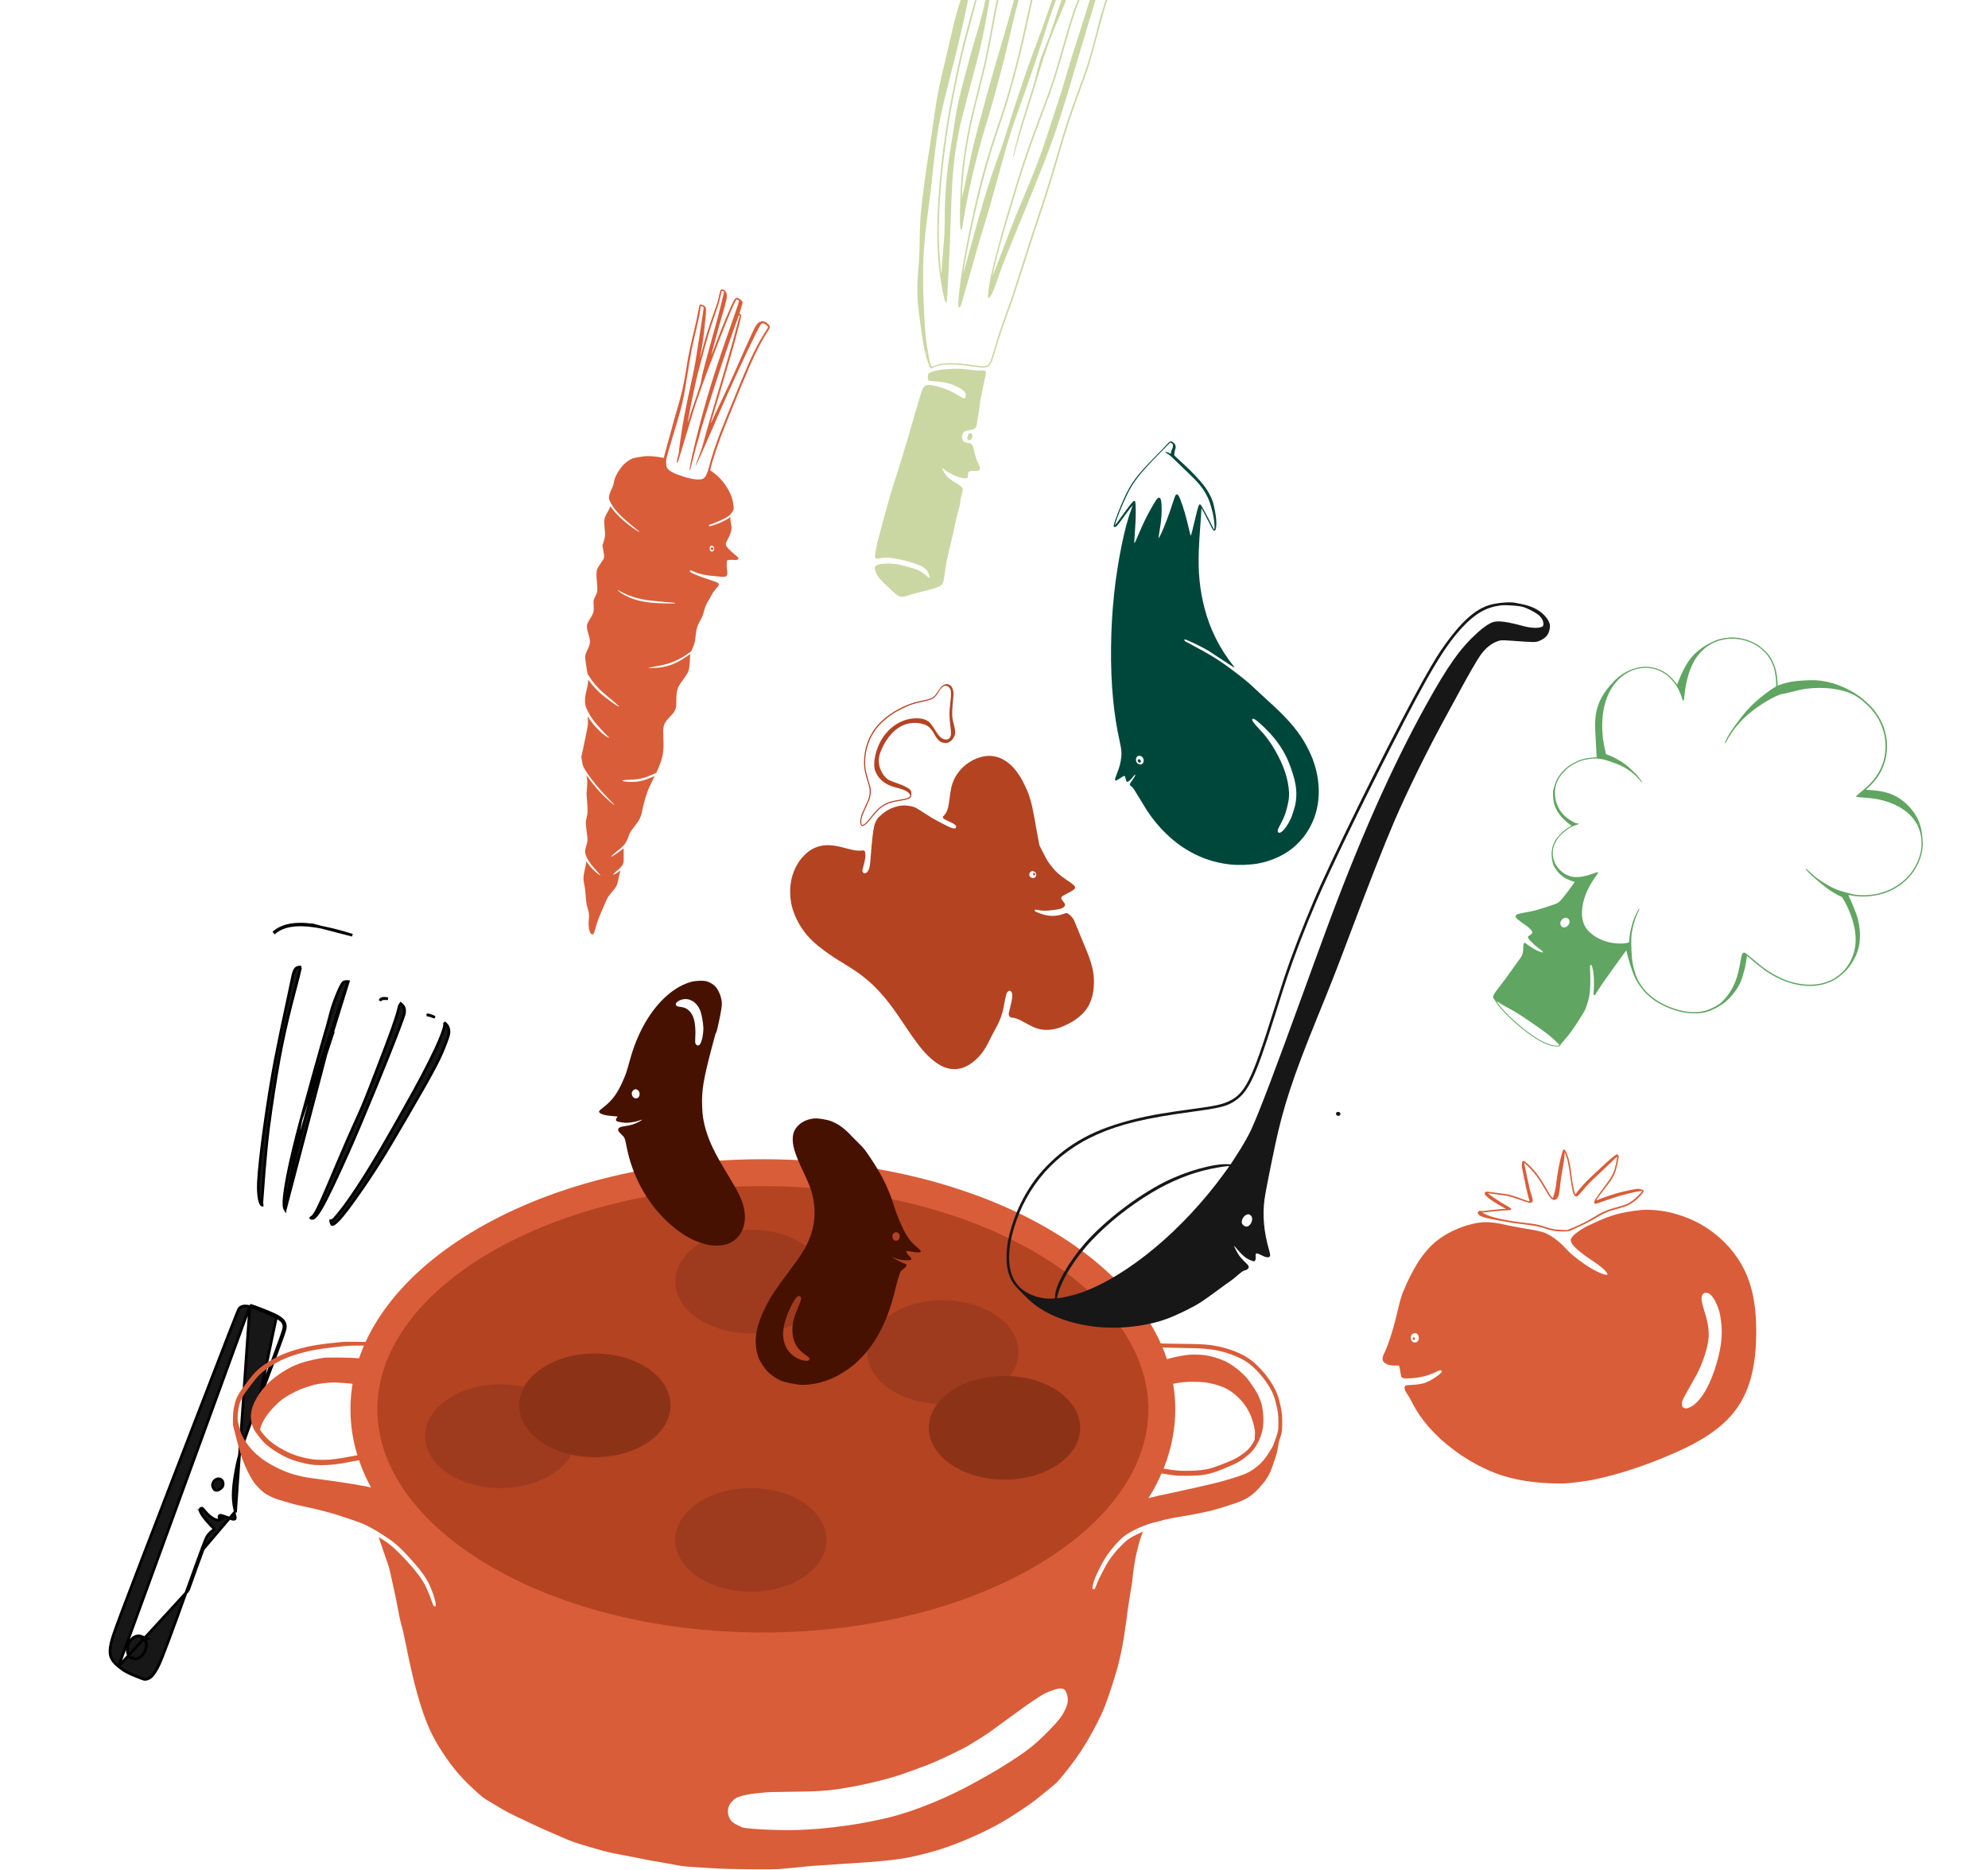 <svg width="739" height="695" viewBox="0 0 739 695" fill="none" xmlns="http://www.w3.org/2000/svg">
<path d="M413.366 -11.621C414.25 -11.195 414.842 -10.385 414.889 -9.501C414.939 -8.71 414.59 -7.564 413.514 -4.921C411.291 0.513 411.154 0.949 407.954 12.813C406.042 19.949 404.955 23.807 404.583 24.884C403.297 28.584 402.595 30.539 401.139 34.519C397.754 43.781 396.571 47.414 393.405 58.29C391.085 66.24 389.173 72.357 386.525 80.241C384.597 85.985 383.748 88.605 380.866 97.634C377.212 109.114 376.702 110.627 374.244 117.448C371.915 123.904 371.441 125.321 370.2 129.601C369.544 131.852 368.878 133.984 368.722 134.331C367.932 136.105 366.994 136.705 365.109 136.641C364.745 136.627 363.473 136.475 362.289 136.305C358.147 135.689 354.945 135.409 352.443 135.453C350.183 135.499 348.55 135.828 347.152 136.536C346.74 136.74 346.294 136.915 346.166 136.923C345.856 136.945 345.562 136.551 345.398 135.908C345.329 135.616 345.226 135.295 345.167 135.163C344.934 134.701 344.331 132.796 343.977 131.409C343.522 129.659 343.086 127.168 342.522 123.235C340.862 111.476 340.711 108.589 341.333 100.698C341.713 95.831 341.782 94.399 341.873 89.276C341.985 81.879 342.18 79.347 343.176 71.514C343.979 65.143 344.825 59.245 345.661 54.164C345.991 52.109 346.692 47.412 347.341 42.795C348.339 35.699 349.105 31.86 351.457 22.142C352.243 18.896 353.23 14.664 353.646 12.759C355.381 4.83 358.048 -3.553 359.706 -6.291C360.645 -7.836 361.218 -8.366 362.299 -8.717C362.829 -8.89 362.89 -8.884 363.202 -8.674C363.623 -8.404 364.176 -7.447 364.324 -6.745C364.572 -5.555 364.715 -6.168 361.186 7.005C358.932 15.415 357.724 20.081 357.334 21.889C355.061 32.331 354.017 37.64 352.823 44.684C350.161 60.538 348.686 77.844 349.004 89.674C349.109 93.558 349.652 100.742 349.898 101.511C349.973 101.742 349.982 101.629 350.104 99.371C350.156 98.429 350.344 96.042 350.515 94.071C351.065 87.905 351.178 85.677 351.189 80.385C351.197 76.395 351.417 71.81 351.815 67.305C352.255 62.213 352.576 59.798 353.748 52.601C354.196 49.832 354.747 46.366 354.973 44.893C355.831 39.261 356.304 37.182 359.156 26.421C360.798 20.254 361.712 16.958 362.372 14.887C363.529 11.237 365.322 4.626 365.803 2.202C366.916 -3.404 367.316 -4.463 368.777 -5.605C370.054 -6.607 371.428 -6.323 371.769 -4.971C371.98 -4.148 371.868 -3.222 371.146 0.062C370.328 3.74 370.153 4.67 369.008 10.94C367.251 20.596 366.571 23.723 364.089 33.416C361.059 45.273 359.76 51.533 358.691 59.441C358.168 63.356 357.643 69.665 357.567 72.849L357.553 73.686L357.819 72.496C357.963 71.842 358.333 70.186 358.644 68.831C358.948 67.462 359.605 64.382 360.113 61.976C361.858 53.661 362.117 52.617 365.808 39.077C368.092 30.707 369.728 24.916 370.531 22.273C372.137 17.062 375.364 5.804 377.275 -1.29C378.687 -6.479 378.838 -6.964 379.38 -8.205C380.85 -11.572 381.769 -12.65 383.434 -12.981C384.688 -13.233 385.287 -12.957 385.595 -11.992C385.75 -11.51 385.803 -10.571 385.737 -9.58C385.669 -8.621 385.348 -6.953 384.52 -3.235C384.088 -1.271 383.43 1.694 383.068 3.361C380.169 16.767 379.031 21.483 376.735 29.819C374.501 37.918 374.364 38.354 370.609 49.503C366.39 61.998 362.776 76.188 359.544 92.918C358.969 95.927 358.137 100.757 358.072 101.506C358.046 101.762 359.418 96.877 361.115 90.661C362.822 84.447 364.634 77.957 365.155 76.248C367.774 67.653 368.631 65.004 370.538 59.727C372.286 54.89 373.014 52.763 373.903 49.913C375.979 43.263 376.925 40.322 378.889 34.44C382.031 25.029 382.649 23.272 385.415 15.966C386.804 12.273 388.358 7.962 389.327 5.091C390.978 0.186 391.811 -1.944 393.024 -4.392C395.123 -8.62 395.584 -9.085 397.965 -9.424C398.16 -9.445 398.338 -9.523 398.359 -9.602C398.436 -9.886 399.485 -10.939 399.912 -11.161C400.155 -11.285 400.747 -11.494 401.214 -11.631C402.045 -11.871 402.087 -11.87 402.901 -11.652C403.616 -11.46 403.802 -11.368 404.226 -10.992C404.823 -10.475 405.103 -9.833 405.027 -9.16C404.961 -8.558 404.462 -7.284 403.1 -4.203C400.234 2.299 399.128 5.448 396.49 14.627C392.045 30.118 391.738 31.065 387.482 42.363C382.731 54.957 380.279 62.148 377.243 72.343C376.651 74.317 375.49 78.219 374.66 81.001C372.13 89.504 371.218 92.79 370.039 97.621C369.43 100.169 368.928 102.356 368.928 102.472C368.949 102.824 371.196 97.028 375.468 85.63C376.458 82.995 378.322 78.431 380.231 73.932C384.683 63.474 386.913 57.622 389.244 50.294C390.099 47.613 391.243 44.127 392.967 38.948C394.494 34.346 394.809 33.327 396.559 27.304C397.931 22.619 398.896 19.526 401.333 12.037C402.665 7.93 403.604 4.935 405.04 0.162C407.889 -9.254 409.045 -11.371 411.585 -11.794C412.374 -11.918 412.827 -11.881 413.366 -11.621ZM412.599 -11.07C411.644 -10.917 411.027 -10.42 410.361 -9.264C409.643 -8.038 409.141 -6.713 408.55 -4.507C407.991 -2.42 407.449 -0.632 404.979 7.447C404.273 9.768 402.382 16.121 400.779 21.554C394.234 43.784 392.444 49.25 387.858 61.111C386.389 64.909 381.168 77.807 377.198 87.406C373.316 96.798 372.485 98.96 370.612 104.341C369.07 108.802 368.078 110.858 367.539 110.714C367.225 110.63 367.179 110.018 367.365 108.461C367.884 104.135 368.611 100.832 371.085 91.599C373.118 84.012 373.591 82.364 377.422 69.713C380.099 60.86 383.046 52.331 387.061 41.778C390.723 32.148 391.62 29.468 394.28 20.128C398.626 4.851 399.099 3.476 403.339 -6.229C404.368 -8.58 404.615 -9.501 404.35 -10.003C404.169 -10.346 403.813 -10.704 403.442 -10.929C403.118 -11.131 401.838 -10.823 401.176 -10.391C400.895 -10.204 400.425 -9.784 400.146 -9.449C399.438 -8.609 399.192 -8.044 397.17 -2.42C395.611 1.911 395.181 3.004 393.817 6.137C390.258 14.281 389.059 17.699 384.73 31.856C382.726 38.431 381.832 41.259 380.688 44.745C380.226 46.155 379.253 49.434 378.522 52.043C377.139 57.009 376.67 58.523 376.609 58.243C376.505 57.806 379.103 47.797 380.017 45.09C380.299 44.273 380.734 42.845 380.981 41.924C381.228 41.003 381.756 39.306 382.153 38.141C382.921 35.899 384.779 29.789 384.745 29.643C384.723 29.606 385.137 27.983 385.644 26.05C386.615 22.349 386.825 21.723 388.387 17.813C389.639 14.671 390.382 12.643 391.188 10.107C391.564 8.937 392.282 6.807 392.778 5.386C393.277 3.954 394.106 1.529 394.631 -0.001C396.207 -4.59 397.429 -7.855 397.856 -8.623C398.021 -8.926 397.743 -8.947 397.212 -8.691C395.832 -8.01 394.244 -4.906 391.841 1.825C390.589 5.324 389.681 8.044 387.515 14.796C384.548 24.065 383.639 26.752 379.758 37.667C375.193 50.51 375.341 50.035 371.369 64.466C369.529 71.138 367.639 77.838 367.178 79.364C364.215 89.012 362.566 94.653 359.555 105.423C357.203 113.848 357.055 114.281 356.608 114.224C356.119 114.167 356.067 113.344 356.377 110.265C357.098 103.063 358.285 95.89 360.537 85.096C362.671 74.857 364.312 68.143 366.504 60.589C368.288 54.48 368.582 53.54 370.789 47.03C373.834 38.055 374.605 35.53 376.714 27.66C378.576 20.71 379.568 16.501 382.693 2.211C383.2 -0.112 383.881 -3.165 384.198 -4.582C385.102 -8.584 385.298 -9.981 385.168 -11.34C385.1 -11.988 384.819 -12.505 384.535 -12.466C384.439 -12.46 384.195 -12.451 383.996 -12.452C383.57 -12.472 383.284 -12.265 382.817 -11.623C380.973 -9.092 378.931 -2.138 374.86 15.449C373.164 22.758 370.101 34.386 368.103 41.057C367.474 43.169 366.258 47.276 365.407 50.178C362.277 60.917 359.396 73.591 358.006 82.779C357.82 84.021 357.622 85.113 357.566 85.203C357.336 85.551 357.067 85.3 356.968 84.654C356.728 83.119 356.802 76.804 357.127 70.336C357.567 61.871 358.838 53.093 361.054 43.371C361.388 41.927 362.445 37.63 363.405 33.811C366.027 23.441 366.717 20.274 368.351 11.236C369.532 4.714 369.76 3.546 370.613 -0.343C371.434 -4.073 371.481 -4.796 370.923 -5.419C370.647 -5.723 370.07 -5.763 369.632 -5.502C368.802 -5.031 368.384 -3.431 367.052 4.323C365.356 14.142 364.824 16.479 360.744 31.785C358.409 40.54 357.185 45.265 356.906 46.619C354.59 58.006 353.98 63.851 353.49 79.636C353.189 89.188 353.009 93.626 352.552 101.76C352.371 105.063 352.164 108.737 352.11 109.92C352.055 111.103 351.969 112.13 351.919 112.201C351.747 112.449 351.435 112.24 351.242 111.747C350.983 111.068 350.155 107.022 349.764 104.522C348.291 95.198 348.034 85.885 348.899 73.09C349.998 56.796 352.347 41.521 356.835 21.44C357.745 17.377 360.325 7.552 362.081 1.467C363.781 -4.443 363.946 -5.177 363.867 -6.217C363.792 -7.193 363.126 -8.39 362.692 -8.338C362.011 -8.269 360.94 -5.015 359.808 0.386C357.803 9.944 355.752 18.66 352.956 29.487C349.064 44.56 348.391 48.287 346.7 64.243C345.998 70.863 345.526 74.781 344.806 80.093C343.393 90.503 343.028 96.414 343.173 106.181C343.259 111.782 343.69 120.68 344.067 124.489C344.435 128.17 345.491 134.504 345.874 135.269C345.943 135.403 346.051 135.705 346.116 135.932C346.256 136.432 346.211 136.441 347.557 135.888C348.078 135.67 348.949 135.399 349.485 135.28C351.95 134.743 356.275 134.873 361.591 135.656C364.442 136.073 364.963 136.129 365.694 136.104C367.012 136.048 367.764 135.398 368.352 133.791C368.54 133.285 369.241 130.983 369.92 128.685C371.176 124.389 371.44 123.598 373.941 116.579C376.429 109.608 376.669 108.905 379.55 99.802C382.523 90.43 383.975 85.913 385.418 81.625C388.824 71.465 390.108 67.376 393.443 55.989C396.315 46.211 397.335 43.112 400.925 33.359C404.093 24.753 404.738 22.699 406.951 14.436C407.924 10.768 408.737 7.655 408.744 7.51C408.769 7.065 410.709 0.725 411.336 -0.987C411.671 -1.885 412.401 -3.707 412.95 -5.051C414.61 -9.008 414.741 -9.929 413.78 -10.775C413.329 -11.169 413.3 -11.177 412.599 -11.07ZM382.393 -12.157C382.351 -12.116 382.357 -12.062 382.406 -12.048C382.465 -12.033 382.527 -12.069 382.54 -12.117C382.556 -12.176 382.547 -12.221 382.527 -12.226C382.498 -12.234 382.438 -12.208 382.393 -12.157ZM394.549 -6.358C394.234 -5.812 394.02 -5.365 394.059 -5.354C394.098 -5.344 394.409 -5.838 394.755 -6.46C395.097 -7.072 395.432 -7.655 395.49 -7.755C395.549 -7.855 395.491 -7.796 395.353 -7.634C395.215 -7.471 394.851 -6.897 394.549 -6.358ZM397.021 -5.275C397.03 -5.189 397.067 -5.21 397.096 -5.318C397.135 -5.423 397.121 -5.49 397.081 -5.458C397.044 -5.437 397.01 -5.351 397.021 -5.275ZM396.634 -4.223C396.645 -4.146 396.678 -4.19 396.715 -4.327C396.752 -4.465 396.745 -4.519 396.7 -4.468C396.662 -4.405 396.631 -4.287 396.634 -4.223ZM395.419 0.704C395.43 0.781 395.463 0.737 395.5 0.6C395.537 0.462 395.53 0.408 395.485 0.459C395.447 0.522 395.415 0.64 395.419 0.704ZM395.072 1.609C395.075 1.715 395.11 1.661 395.152 1.504C395.197 1.338 395.196 1.264 395.151 1.315C395.113 1.378 395.076 1.515 395.072 1.609ZM394.724 2.514C394.735 2.59 394.768 2.547 394.805 2.409C394.842 2.272 394.835 2.218 394.79 2.269C394.752 2.332 394.72 2.45 394.724 2.514ZM357.383 83.064C357.392 83.15 357.429 83.128 357.458 83.02C357.496 82.915 357.483 82.849 357.443 82.88C357.406 82.901 357.372 82.987 357.383 83.064ZM344.328 131.314C344.618 132.547 344.684 132.576 344.492 131.411C344.39 130.848 344.277 130.408 344.22 130.424C344.163 130.44 344.213 130.842 344.328 131.314Z" fill="#CAD7A2"/>
<path d="M366.547 138.062C366.621 138.218 366.39 139.396 365.088 145.508C364.502 148.282 364.266 149.595 364.193 150.573C364.115 151.529 363.549 155.328 363.176 157.308C362.81 159.342 362.742 159.397 360.298 159.856C359.535 159.998 358.769 160.192 358.585 160.29C357.887 160.66 357.417 162.141 357.683 163.105C357.894 163.887 358.349 164.345 359.087 164.532C359.42 164.621 359.867 164.678 360.082 164.662C360.616 164.627 361.164 164.973 361.502 165.557C361.645 165.806 361.906 166.674 362.084 167.499C362.482 169.35 362.898 170.617 363.599 172.118C364.309 173.663 364.404 174.014 364.244 174.455C364.131 174.76 364.048 174.833 363.678 174.923C363.428 174.992 362.736 175.027 362.137 175.025C360.947 175 360.586 175.05 360.218 175.288C359.924 175.482 359.757 176.068 359.781 176.841C359.783 177.146 359.753 177.453 359.69 177.531C359.408 177.918 358 177.803 356.315 177.268C354.421 176.655 352.669 175.744 351.042 174.521C350.578 174.176 350.182 173.891 350.159 173.895C350.07 173.955 351.046 175.803 351.431 176.326C352.338 177.526 353.094 178.117 355.837 179.797C357.192 180.622 357.737 181.136 357.87 181.739C357.936 182.04 357.887 182.342 357.544 183.543C357.233 184.625 357.09 185.354 356.969 186.435C356.826 187.71 356.733 188.137 356.198 189.937C355.729 191.492 355.469 192.62 355.075 194.679C354.762 196.318 354.084 199.277 353.353 202.243C351.945 207.927 351.587 209.775 351.084 213.926C350.773 216.459 350.395 217.282 349.237 217.917C348.412 218.368 345.678 219.201 343.101 219.761C341.807 220.044 339.962 220.538 338.997 220.846C335.936 221.843 335.491 221.934 334.727 221.729C333.717 221.459 332.641 220.614 329.553 217.633C327.222 215.391 326.305 214.304 325.786 213.146C325.372 212.258 325.118 211.171 325.22 210.788C325.325 210.396 325.794 210.018 326.39 209.831C327.687 209.422 330.448 209.311 332.763 209.574C334.485 209.773 339.937 211.223 341.185 211.82C342.244 212.335 343.33 213.067 344.587 214.139L345.552 214.965L345.557 214.673C345.573 214.183 345.163 212.928 344.828 212.376C344.427 211.754 343.686 211.072 342.947 210.653C341.238 209.702 337.876 208.601 334.602 207.924C331.028 207.187 329.248 207.088 326.806 207.495C326.113 207.613 325.677 207.633 325.56 207.56C324.868 207.122 325.425 204.141 328.007 194.506C329.606 188.579 331.245 182.894 332.332 179.54C334.111 174.039 335.832 168.48 337.109 164.064C341.965 147.275 342.58 145.255 343.08 144.37C343.643 143.365 344.239 143.062 345.625 143.066C346.245 143.064 346.723 143.161 348.615 143.668C351.71 144.507 353.376 145.227 356.554 147.129C358.104 148.049 358.233 148.115 358.515 148.043C358.787 147.969 358.825 147.906 358.97 147.367C359.109 146.847 359.104 146.709 358.928 146.305C358.478 145.281 357.794 144.698 355.997 143.797C353.598 142.597 350.929 141.934 347.614 141.719C345.468 141.574 345.259 141.529 345.054 141.159C344.844 140.766 344.828 140.394 344.99 139.513L345.134 138.743L345.873 138.416C347.25 137.786 349.854 137.318 352.897 137.136C355.652 136.97 357.236 137.017 359.872 137.334C362.404 137.645 364.032 137.766 364.799 137.688C365.413 137.632 366.455 137.858 366.547 138.062ZM354.975 181.877C355.07 181.955 355.216 182.037 355.295 182.058C355.383 182.081 355.383 182.039 355.269 181.956C355.174 181.878 355.028 181.797 354.95 181.776C354.862 181.752 354.861 181.794 354.975 181.877Z" fill="#CAD7A2"/>
<path d="M361.323 161.297C361.683 161.992 361.355 163.102 360.673 163.528C360.307 163.756 359.97 163.644 359.718 163.21C359.534 162.877 359.529 162.78 359.692 162.173C359.873 161.497 360.074 161.214 360.523 161.03C360.786 160.911 361.202 161.044 361.323 161.297Z" fill="#CAD7A2"/>
<path d="M581.658 427.344C581.955 427.541 582.28 428.21 582.757 429.603C583.377 431.395 583.642 432.725 584.114 436.308C584.566 439.826 584.981 442.119 585.372 443.287L585.59 443.912L585.981 443.364C587.074 441.81 589.91 438.75 592.016 436.836C592.843 436.084 594.352 434.689 595.364 433.72C597.961 431.245 600.574 429.061 600.995 429.006C601.095 428.993 601.309 429.077 601.449 429.194C601.803 429.486 601.781 429.828 601.309 432.158C600.498 436.193 599.821 437.568 596.761 441.414C595.242 443.329 593.389 445.887 593.4 446.055C593.406 446.099 593.73 445.989 594.124 445.813C595.395 445.262 599.502 443.885 601.55 443.322C604.187 442.614 607.866 441.836 608.687 441.818C609.487 441.803 610.486 442.021 610.79 442.274C611.146 442.577 611.015 442.956 610.222 443.873C608.709 445.663 606.943 447.081 605.211 447.896C604.159 448.396 603.132 448.734 600.886 449.335C597.539 450.227 596.492 450.681 592.953 452.772C590.649 454.126 588.861 455.038 585.687 456.472C584.984 456.79 584.164 457.158 583.877 457.297C583.152 457.619 582.227 457.707 580.254 457.639C577.918 457.552 576.89 457.371 574.557 456.629C571.306 455.59 571.271 455.584 565.101 454.839C563.805 454.682 561.813 454.381 560.669 454.181C559.524 453.971 557.559 453.62 556.291 453.415C552.514 452.761 550.625 452.209 549.823 451.525C549.253 451.047 549.173 450.617 549.586 450.235C549.867 449.973 549.91 449.956 550.609 450.033C551.146 450.086 552.04 450.014 554.17 449.733C556.732 449.396 558.743 449.244 559.688 449.3C559.939 449.323 559.666 449.133 558.67 448.599C556.618 447.503 554.353 446.075 553.304 445.22C551.977 444.142 551.609 443.491 552.063 443.081C552.384 442.779 552.633 442.78 554.154 443.02C554.892 443.137 556.373 443.326 557.438 443.445C560.643 443.79 561.881 444.101 565.739 445.546C566.784 445.938 567.859 446.305 568.137 446.358C568.601 446.455 568.634 446.451 568.556 446.281C568.351 445.845 567.261 441.339 566.914 439.477C566.699 438.354 566.356 436.695 566.146 435.786C565.539 433.236 565.576 431.629 566.22 431.465C566.449 431.401 566.642 431.5 567.199 431.957C569.852 434.102 572.238 437.139 574.609 441.341C575.742 443.348 576.441 444.452 576.889 444.946C577.19 445.256 577.389 445.309 577.355 445.054C577.345 444.976 577.488 444.438 577.661 443.862C578.115 442.426 578.273 441.57 578.628 438.78C579.014 435.716 579.511 433.066 580.255 430.056C580.804 427.885 581.034 427.234 581.311 427.197C581.367 427.19 581.523 427.26 581.658 427.344ZM581.321 431.812C581.235 432.354 580.959 433.948 580.702 435.336C580.446 436.735 580.164 438.623 580.071 439.538C579.619 443.819 579.517 444.329 578.899 445.211C578.673 445.546 578.42 445.771 578.182 445.848C577.056 446.21 576.303 445.463 574.356 441.995C572.41 438.527 570.153 435.45 568.142 433.548C566.905 432.379 566.635 432.133 566.598 432.194C566.579 432.219 566.667 432.715 566.787 433.286C566.919 433.856 567.369 435.986 567.793 438.007C568.584 441.785 568.677 442.145 569.383 444.422C569.835 445.886 569.874 446.434 569.532 446.75C569.017 447.213 568.357 447.086 564.462 445.703C561.194 444.542 560.356 444.347 557.16 443.99C556.025 443.857 554.658 443.676 554.137 443.575C553.617 443.486 553.172 443.443 553.152 443.468C553.017 443.644 557.782 446.831 559.898 447.985C561.358 448.786 561.744 449.063 561.778 449.318C561.825 449.673 561.399 449.785 560.024 449.797C559.312 449.789 557.459 449.943 555.901 450.115C554.345 450.297 552.577 450.496 551.986 450.551L550.895 450.661L551.894 451.139C553.292 451.813 554.614 452.248 556.757 452.756C559.761 453.455 562.751 453.964 566.385 454.388C571.177 454.953 571.489 455.013 574.683 456.037C577.133 456.82 578.081 456.989 580.62 457.072L582.581 457.141L584.313 456.405C588.173 454.779 589.498 454.13 592.267 452.445C595.83 450.283 597.219 449.683 601.087 448.631C602.439 448.273 603.977 447.788 604.501 447.561C606.315 446.769 607.923 445.53 609.705 443.546C610.12 443.096 610.447 442.669 610.44 442.614C610.408 442.37 605.13 443.516 602.047 444.442C600.472 444.909 596.136 446.349 594.403 446.984C592.992 447.497 592.686 447.492 592.615 446.948C592.527 446.283 593.05 445.458 596.211 441.261C599.584 436.798 600 435.931 600.838 431.837C601.039 430.795 601.193 429.905 601.163 429.853C601.145 429.799 600.016 430.828 598.679 432.155C597.329 433.473 595.273 435.425 594.115 436.492C591.345 439.024 590.102 440.293 588.445 442.284C587.695 443.184 586.932 444.074 586.742 444.257C586.27 444.703 585.758 444.759 585.409 444.422C584.762 443.796 584.424 442.339 583.699 437.097C583.014 432.153 582.681 430.651 581.83 428.653L581.65 428.225L581.561 429.523C581.509 430.241 581.397 431.272 581.321 431.812Z" fill="#D95D39"/>
<path d="M552.378 454.207C554.75 454.222 556.636 454.492 560.452 455.355C561.65 455.626 563.757 456.026 565.142 456.261C572.756 457.515 574.077 457.86 576.221 459.146C578.537 460.534 580.163 461.911 582.6 464.559C584.376 466.48 588.006 469.275 591.217 471.199C594.414 473.114 597.265 474.195 597.536 473.595C597.562 473.535 597.489 473.319 597.372 473.12C596.701 471.967 594.774 470.358 591.589 468.284C588.257 466.127 585.416 463.747 584.452 462.34C583.863 461.469 583.77 460.849 584.107 460.15C584.712 458.92 587.854 456.643 590.94 455.221C596.683 452.557 598.543 451.85 602.116 450.961C605.209 450.193 610.223 449.532 612.487 449.584C617.005 449.7 620.771 450.355 625.025 451.803C629.561 453.339 633.334 455.336 637.025 458.168C642.637 462.473 646.905 467.971 649.465 474.214C651.839 479.984 652.958 487.195 652.842 495.991C652.631 511.785 648.801 521.86 640.108 529.461C636.203 532.887 631.066 536.046 624.552 539.026C613.761 543.98 602.59 547.766 592.408 549.897C590.124 550.378 583.89 551.2 581.981 551.271C576.592 551.484 569.967 550.969 564.65 549.931C557.239 548.503 550.725 545.75 543.378 540.951C541.489 539.721 537.265 536.44 535.67 534.958C530.66 530.336 527.244 525.91 524.635 520.668C524.249 519.883 523.609 518.794 523.234 518.256C522.342 516.974 522.014 516.194 522.128 515.603C522.259 514.886 522.505 514.786 524.312 514.706C526.859 514.596 528.673 514.312 529.941 513.829C531.648 513.164 533.708 511.922 535.231 510.638C535.941 510.025 536.082 509.725 535.832 509.374C535.637 509.095 535.239 509.158 534.275 509.635C531.225 511.154 528.37 511.925 524.86 512.185C522.524 512.357 521.647 512.292 521.171 511.937C520.844 511.687 520.842 511.664 520.522 509.664C520.342 508.559 520.16 507.601 520.106 507.54C520.053 507.48 519.553 507.455 519.004 507.482C517.267 507.576 515.98 507.317 514.942 506.629C514.313 506.227 514.03 505.79 513.942 505.125C513.873 504.513 514.022 504.019 514.811 502.381C516.087 499.73 517.887 494.12 519.024 489.298C520.577 482.672 520.907 481.579 522.154 478.706C526.891 467.891 531.367 462.2 538.148 458.418C542.785 455.832 548.357 454.183 552.378 454.207ZM633.093 480.84C632.953 480.971 632.743 481.349 632.628 481.68C632.323 482.533 632.55 483.913 633.465 486.919C634.563 490.544 634.716 491.19 634.989 493.264C635.266 495.361 635.259 496.513 634.985 498.456C634.463 502.204 632.286 508.213 630.145 511.835C629.563 512.815 628.648 514.437 628.114 515.432C627.578 516.417 626.812 517.805 626.408 518.501C625.391 520.294 625.131 521.062 625.243 521.995C625.332 522.672 625.377 522.756 625.717 523.028C626.425 523.6 627.239 523.527 628.64 522.767C632.295 520.784 635.911 514.563 638.245 506.243C639.95 500.161 640.388 495.781 639.762 490.942C639.414 488.212 639.089 486.946 638.157 484.755C636.889 481.728 635.281 480.145 633.836 480.482C633.573 480.54 633.244 480.696 633.093 480.84ZM524.852 495.934C524.482 496.378 524.359 496.812 524.435 497.389C524.573 498.442 525.249 499.031 526.17 498.909C527.59 498.722 527.899 496.357 526.613 495.589C526.135 495.302 525.221 495.479 524.852 495.934Z" fill="#D95D39"/>
<path d="M525.791 497.075C526.107 497.248 526.094 497.837 525.767 497.925C525.267 498.07 524.943 497.582 525.262 497.179C525.445 496.94 525.511 496.92 525.791 497.075Z" fill="#D95D39"/>
<path d="M268.886 107.637C269.53 107.857 269.951 108.392 270.08 109.149C270.342 110.529 270.195 111.214 268.347 117.559C267.57 120.198 266.464 124.161 265.878 126.372C264.469 131.652 264.433 131.83 264.484 131.821C264.51 131.817 264.936 130.755 265.425 129.444C268.618 120.93 272.082 112.687 273.024 111.325C273.629 110.457 274.24 110.485 275.396 111.462C275.755 111.784 275.976 112.076 276.018 112.319C276.055 112.537 275.823 113.501 275.468 114.59L274.867 116.487L275.202 116.747C275.429 116.919 275.526 117.101 275.519 117.366C275.516 117.736 274.399 122.254 273.45 125.741C272.154 130.527 269.77 138.679 266.633 149.07C265.344 153.354 264.26 156.982 264.22 157.134C264.123 157.573 264.261 157.299 265.696 154.178C266.436 152.561 268.027 149.202 269.226 146.715C270.425 144.228 272.006 140.805 272.735 139.123C273.465 137.442 274.682 134.675 275.45 132.987C276.205 131.301 277.592 128.215 278.517 126.131C280.723 121.189 281.35 120.146 282.464 119.639C283.504 119.158 284.343 119.358 285.45 120.357C286.434 121.258 286.417 121.617 285.243 123.401C282.468 127.634 279.598 133.56 275.697 143.105C274.849 145.176 273.132 149.348 271.897 152.395C268.497 160.707 267.512 163.289 265.755 168.616C265.146 170.462 264.495 172.605 264.323 173.373L263.997 174.788L265.152 175.607C268.898 178.306 271.881 182.878 272.531 186.924C272.868 189.056 272.807 189.476 272.077 190.458C271.273 191.545 270.668 192.018 269.21 192.754C267.884 193.416 264.289 194.926 263.866 194.998C263.558 195.05 263.422 195.417 263.632 195.565C263.798 195.682 266.523 194.796 267.898 194.192C269.209 193.599 270.559 192.854 271.033 192.457C271.252 192.274 271.451 192.122 271.476 192.117C271.502 192.113 271.501 192.337 271.467 192.607C271.436 192.889 271.522 193.548 271.65 194.067C272.174 196.287 271.973 197.588 270.744 199.974C269.729 201.915 269.657 202.192 269.933 202.804C270.226 203.44 271.458 204.708 272.945 205.92C274.401 207.11 274.596 207.327 274.463 207.706C274.351 208.055 273.702 208.192 272.664 208.065C272.272 208.013 271.563 208.029 271.099 208.095L270.263 208.224L270.145 209.234C270.064 209.92 270.088 210.602 270.217 211.359C270.482 212.99 270.416 213.766 270.007 214.073C269.516 214.447 269.319 214.454 266.532 214.204C261.976 213.793 260.307 213.444 257.968 212.418C256.798 211.904 256.448 211.859 256.389 212.212C256.307 212.74 259.3 214.038 264.016 215.543C265.688 216.063 266.735 216.478 266.939 216.668C267.239 216.96 267.248 217.011 267.126 217.454C267.041 217.732 266.605 218.348 266.037 218.959C265.436 219.616 264.885 220.409 264.53 221.116C264.212 221.724 263.594 222.819 263.149 223.542C262.663 224.324 262.247 225.213 262.091 225.767C261.274 228.717 261.075 229.252 260.253 230.699C259.167 232.612 258.848 233.683 258.607 236.139C258.372 238.475 258.18 239.286 257.474 240.871L256.939 242.07L255.63 242.979C251.867 245.6 248.938 246.759 244.001 247.601C242.411 247.872 241.112 248.146 241.123 248.21C241.147 248.351 242.738 248.317 244.895 248.121C248.249 247.827 251.806 246.402 255.176 244.033C255.918 243.511 256.55 243.113 256.58 243.134C256.623 243.153 256.608 243.301 256.566 243.44C256.524 243.579 256.45 244.621 256.418 245.748C256.356 247.316 256.262 248.084 256.007 248.985C255.69 250.068 255.526 250.347 253.939 252.57C252.478 254.6 252.159 255.13 251.903 255.952C251.54 257.149 251.403 258.438 251.409 260.562C251.414 263.53 251.193 264.095 249.112 266.284C247.414 268.091 246.838 269.047 246.647 270.399C246.482 271.601 246.476 271.721 246.606 274.575C246.775 278.426 246.54 280.458 245.618 283.175C245.275 284.184 244.188 286.863 244.001 287.159C243.927 287.264 241.149 288.463 240.079 288.843C238.584 289.362 236.659 289.677 234.285 289.765C231.94 289.861 231.307 289.942 231.408 290.15C231.619 290.536 234.62 290.724 236.707 290.5C238.261 290.327 240.172 289.777 241.938 288.988C242.672 288.652 243.302 288.399 243.33 288.408C243.347 288.431 242.921 289.335 242.371 290.445C241.832 291.54 241.176 292.958 240.926 293.581C240.284 295.155 239.192 298.89 238.89 300.525C238.331 303.589 237.855 304.594 235.74 307.277C234.937 308.298 234.197 309.374 234.076 309.672C233.955 309.969 233.646 310.787 233.397 311.49C232.808 313.068 232.012 314.206 230.827 315.147C227.957 317.431 226.536 318.768 227.498 318.301C228.032 318.025 229.689 316.911 230.775 316.08L231.86 315.248L231.844 315.62C231.816 316.153 231.819 317.947 231.849 319.129C231.893 320.626 231.698 321.187 230.84 322.191C230.433 322.669 229.903 323.195 229.666 323.354C228.853 323.928 227.801 324.952 227.921 325.037C228.086 325.154 229.26 324.532 229.991 323.946C230.281 323.711 230.541 323.535 230.573 323.569C230.603 323.59 230.528 323.999 230.386 324.485C230.258 324.969 230.104 325.615 230.05 325.915C229.437 329.054 229.295 329.382 227.619 331.317C226.175 332.988 225.648 333.843 224.853 335.839C224.557 336.576 224.001 337.884 223.607 338.743C222.663 340.791 221.793 343.196 221.306 345.139C221.042 346.147 220.788 346.824 220.599 347.028C220.32 347.326 220.281 347.333 219.941 347.193C219.127 346.83 218.652 344.589 218.853 342.127C219.04 340.049 218.99 339.372 218.553 337.968C218.06 336.39 217.843 335.041 217.677 332.444C217.589 331.074 217.43 329.834 217.252 329.02C216.748 326.836 216.786 325.669 217.439 322.918C217.639 322.079 217.83 321.11 217.863 320.761L217.923 320.105L218.707 321.145C219.133 321.706 219.874 322.569 220.352 323.055C221.247 323.971 223.143 325.495 223.228 325.375C223.262 325.343 222.614 324.556 221.798 323.64C219.775 321.372 219.096 320.485 218.364 319.132C217.918 318.298 217.705 317.74 217.58 317.089C217.425 316.257 217.448 316.082 217.883 314.53C218.136 313.616 218.376 312.625 218.405 312.33C218.434 312.034 218.283 310.451 218.072 308.824C217.639 305.665 217.651 305.505 218.146 303.533C218.496 302.181 218.527 300.737 218.243 297.909C218.045 295.897 218.012 294.927 218.115 293.906C218.345 291.307 218.367 290.433 218.171 289.279L217.987 288.123L219.302 289.878C220.765 291.805 221.412 292.579 222.904 294.212C224.265 295.695 227.089 298.328 227.863 298.842L228.489 299.263L228.107 298.801C227.892 298.547 227.04 297.65 226.211 296.815C222.38 292.916 219.011 288.713 217.285 285.709C216.708 284.725 216.65 284.537 216.386 282.986L216.089 281.321L216.675 278.648C217.697 273.961 218.512 269.837 218.556 269.091C218.58 268.691 218.558 267.863 218.507 267.252C218.402 266.175 218.413 266.16 218.65 266.542C220.22 269.177 224.078 273.151 225.868 273.98C226.601 274.33 226.628 274.26 225.985 273.657C224.545 272.332 221.455 268.913 220.537 267.632C219.067 265.586 217.81 263.162 217.604 261.956C217.309 260.225 217.409 259.034 218.05 256.444C218.427 254.942 218.576 254.032 218.636 252.914C218.654 252.554 218.716 252.61 219.633 253.812C221.507 256.29 223.745 258.35 227.229 260.83C229.09 262.149 230.087 262.732 230.193 262.582C230.225 262.537 229.058 261.495 227.582 260.269C226.106 259.043 224.485 257.657 223.957 257.192C222.056 255.484 220.108 253.191 218.953 251.289L218.38 250.331L217.905 247.312C217.353 243.764 217.367 243.537 218.371 241.532C219.528 239.184 219.568 238.412 218.696 235.46C217.871 232.711 217.937 232.172 219.343 229.966C220.663 227.881 220.863 227.121 220.684 224.987C220.535 223.258 220.587 223.025 221.237 221.726C222.145 219.935 222.181 219.6 221.89 216.271C221.667 213.723 221.686 212.519 221.965 211.601C222.069 211.279 222.683 210.238 223.34 209.295C224.261 207.963 224.554 207.438 224.589 207.023C224.616 206.715 224.49 205.668 224.285 204.621L223.943 202.766L224.467 201.041C225.043 199.161 225.041 199.148 224.757 196.32C224.457 193.165 224.561 192.54 225.828 190.371C226.266 189.611 226.667 188.79 226.73 188.542L226.827 188.103L227.658 189.189C229.371 191.417 231.523 193.438 234.649 195.755C236.296 196.979 237.642 197.832 237.74 197.709C237.759 197.666 237.092 197.081 236.236 196.395C230.523 191.827 227.985 189.093 226.64 186.077C226.364 185.464 226.331 185.272 226.384 184.656C226.456 183.918 226.878 182.751 227.646 181.142C227.901 180.623 228.124 179.846 228.193 179.32C228.353 178.092 228.815 176.931 229.763 175.371C231.075 173.234 232.594 171.695 234.324 170.78C235.231 170.296 235.445 170.233 237.597 169.853C239.046 169.606 240.249 169.467 240.833 169.486C242.713 169.522 244.936 169.79 246.556 170.16C246.721 170.198 246.791 170.067 246.86 169.699C246.904 169.415 247.366 167.713 247.879 165.923C248.392 164.134 249.255 160.991 249.791 158.947C250.316 156.918 251.151 153.926 251.644 152.324C253.334 146.758 254.275 142.6 255.139 136.911C255.836 132.332 256.469 129.229 258.061 122.624C258.684 120.011 259.363 116.873 259.562 115.639C259.773 114.402 260.026 113.33 260.128 113.233C260.427 112.971 261.819 113.473 262.128 113.974C262.543 114.629 262.561 115.194 262.191 118.753C261.547 125.117 261.287 127.154 260.719 130.088C260.412 131.697 260.178 133.03 260.206 133.039C260.221 133.049 260.571 131.776 260.988 130.2C262.047 126.114 263.71 120.777 265.128 116.867C266.625 112.72 266.94 111.703 267.35 109.693C267.532 108.831 267.747 108.003 267.828 107.857C268.028 107.559 268.411 107.48 268.886 107.637ZM268.238 108.249C268.189 108.349 268.008 109.146 267.838 110.006C267.467 111.93 267.063 113.278 265.569 117.518C264.081 121.717 262.706 126.266 261.143 132.193C260.462 134.776 259.692 137.692 259.427 138.687C259.159 139.669 258.864 140.881 258.763 141.373C258.675 141.863 258.12 144.412 257.554 147.055C256.604 151.387 255.574 156.959 255.728 156.932C255.754 156.928 255.868 156.592 255.969 156.179C256.245 155.089 257.827 150.281 259.249 146.238C260.055 143.924 260.524 142.34 260.624 141.61C260.903 139.61 261.586 136.96 264.969 124.679C265.636 122.243 266.478 119.21 266.828 117.937C267.178 116.663 267.847 114.002 268.325 112.008L269.175 108.406L268.854 108.223C268.475 108.011 268.37 108.015 268.238 108.249ZM273.15 112.373C271.673 115.316 269.081 121.788 263.897 135.418C262.137 140.033 260.604 144.279 258.729 149.692C258.353 150.811 257.11 154.823 255.974 158.606C252.598 169.922 252.146 171.371 251.876 171.721L251.629 172.053L251.567 171.694C251.533 171.489 251.692 170.723 251.923 169.984C252.155 169.258 252.347 168.447 252.357 168.195C252.381 167.175 253.028 162.459 253.618 158.875C254.296 154.801 255.484 148.767 256.498 144.266C257.584 139.41 258.115 136.799 258.546 134.219C259.314 129.668 261.611 114.498 261.576 114.293C261.539 114.075 260.829 113.708 260.56 113.753C260.496 113.764 260.389 114.218 260.333 114.742C260.141 116.556 259.819 118.155 259.023 121.536C257.151 129.363 256.836 131 255.526 139.259C253.957 149.172 253.59 150.739 250.174 161.97C248.826 166.369 247.69 170.31 247.64 170.714C247.59 171.119 247.602 171.961 247.668 172.583C247.779 173.62 247.811 173.733 248.209 174.206C249.085 175.244 250.874 176.14 254.049 177.116C256.207 177.778 257.386 178.039 258.924 178.159C261.131 178.337 261.929 177.911 262.701 176.169C262.969 175.57 263.351 174.409 263.554 173.583C264.399 170.18 266.048 165.149 267.796 160.615C268.848 157.889 272.146 149.753 275.743 141.052C279.35 132.335 281.747 127.507 284.724 122.988C285.247 122.186 285.525 121.651 285.492 121.458C285.459 121.266 285.159 120.974 284.636 120.615C283.581 119.924 283.231 119.957 282.654 120.834C281.383 122.818 275.902 134.322 270.623 146.081C267.937 152.08 267.414 153.265 264.562 159.913C262.247 165.295 259.197 172.096 258.865 172.627L258.531 173.146L258.706 172.549C258.808 172.215 259.265 170.949 259.731 169.735C260.718 167.166 261.253 165.504 261.683 163.768C262.064 162.212 264.024 155.439 266.299 147.808C270.354 134.212 272.561 126.486 273.91 121.242C274.291 119.765 274.712 118.282 274.826 117.946C274.999 117.494 275.02 117.306 274.885 117.21C274.78 117.135 274.69 117.151 274.624 117.228C274.52 117.391 271.138 126.966 269.723 131.126C268.36 135.132 266.675 140.262 265.096 145.242C261.388 156.931 260.837 158.727 260.474 160.082C260.025 161.781 259.111 165.012 258.827 165.904C258.715 166.253 258.291 167.869 257.883 169.496C256.818 173.702 256.455 174.978 256.36 174.809C256.074 174.291 258.121 165.167 260.534 156.179C263.91 143.623 266.288 136.211 272.91 117.388C273.94 114.455 274.77 111.965 274.75 111.849C274.704 111.58 273.993 111.2 273.777 111.329C273.694 111.383 273.418 111.852 273.15 112.373ZM263.987 203.066C263.853 203.207 263.799 203.507 263.832 203.937C263.862 204.499 263.925 204.633 264.21 204.835C264.855 205.293 265.62 204.595 265.465 203.685C265.323 202.851 264.513 202.514 263.987 203.066ZM229.907 219.642C230.478 220.204 232.168 221.222 233.67 221.903C237.142 223.462 241.139 224.153 247.396 224.248C251.008 224.305 250.904 224.309 250.875 224.143C250.862 224.066 250.825 224.006 250.813 224.008C250.556 224.052 241.356 223.179 240.391 223.014C236.398 222.348 233.362 221.335 230.525 219.708C230.043 219.434 229.625 219.228 229.604 219.258C229.58 219.275 229.716 219.45 229.907 219.642Z" fill="#D95D39"/>
<path d="M264.954 203.469C265.087 203.552 265.208 203.716 265.223 203.806C265.256 203.998 264.988 204.44 264.821 204.468C264.68 204.492 264.219 204.109 264.191 203.942C264.162 203.775 264.458 203.342 264.612 203.316C264.676 203.305 264.832 203.371 264.954 203.469Z" fill="#D95D39"/>
<path d="M116.383 343.787L116.345 344.064L116.382 343.787C115.47 343.665 114.619 343.576 113.844 343.525C110.331 343.296 107.506 343.611 105.188 344.501C104.005 344.955 102.947 345.561 101.992 346.332L102.158 346.535C105.259 343.997 109.948 343.175 116.345 344.065C120.295 344.592 126.053 345.969 130.978 347.557L116.383 343.787Z" fill="#171717" stroke="black"/>
<path d="M129.471 364.798L129.469 364.8C129.372 364.875 129.319 364.974 129.305 364.999L129.304 365.002C129.28 365.046 129.258 365.095 129.238 365.141C129.199 365.234 129.156 365.352 129.112 365.482C129.024 365.745 128.921 366.087 128.824 366.448C128.24 368.516 125.572 376.876 123.32 383.645C123.32 383.645 123.32 383.645 123.32 383.645M129.471 364.798L117.724 402.728C119.521 396.832 120.991 392.212 123.794 383.803L123.32 383.645M129.471 364.798C128.645 364.698 127.995 364.829 127.623 365.073L127.623 365.073L127.614 365.079C127.578 365.102 127.47 365.203 127.295 365.456C127.132 365.691 126.944 366.009 126.735 366.401C126.319 367.184 125.842 368.225 125.356 369.401C124.384 371.752 123.393 374.604 122.798 376.929C121.983 380.161 121.619 381.447 120.169 386.361C119.054 390.145 114.252 407.386 111.828 416.325L129.471 364.798ZM123.32 383.645C120.516 392.058 119.044 396.682 117.245 402.582L117.245 402.583C111.649 421.104 109.071 431.611 106.943 444.718C106.645 446.526 106.309 448.375 106.203 448.813C106.203 448.813 106.203 448.813 106.203 448.813L106.017 449.572M123.32 383.645L106.017 449.572M106.017 449.572C105.817 449.273 105.648 448.802 105.583 448.113L105.583 448.111C105.393 446.184 105.872 442.213 106.954 436.688C108.031 431.19 109.692 424.217 111.828 416.325L106.017 449.572Z" fill="#171717" stroke="black"/>
<path d="M141.422 371.536L141.422 371.536C141.344 371.645 141.263 371.765 141.181 371.895C141.295 371.747 141.407 371.622 141.514 371.526L141.516 371.525C141.628 371.426 141.757 371.335 141.927 371.266C142.092 371.199 142.271 371.164 142.475 371.144C142.846 371.109 143.384 371.122 144.215 371.158C143.423 371.015 142.841 370.977 142.405 371.028C141.893 371.088 141.616 371.266 141.422 371.536ZM115.284 452.363C115.41 452.542 115.577 452.668 115.803 452.755C115.969 452.819 116.132 452.829 116.321 452.771C116.523 452.708 116.78 452.559 117.102 452.258C117.751 451.652 118.561 450.531 119.624 448.68C121.743 444.99 124.774 438.578 129.478 428.103C134.107 417.775 144.041 393.65 148.055 383.017C150.279 377.096 150.358 376.829 150.397 375.914L150.398 375.91C150.427 375.336 150.369 374.889 150.219 374.497C150.07 374.106 149.816 373.735 149.406 373.331L149.401 373.326C149.269 373.192 149.142 373.078 148.984 372.967L148.787 373.247L148.572 373.552C148.572 373.552 148.571 373.554 148.569 373.558C148.562 373.572 148.544 373.612 148.515 373.689C148.477 373.79 148.433 373.923 148.384 374.081C148.288 374.397 148.184 374.793 148.095 375.189L148.095 375.189C147.447 378.091 145.242 384.262 140.162 397.393C136.034 408.105 134.85 411.035 133.277 414.451C130.64 420.233 127.749 426.8 125.185 432.91C122.602 439.068 120.868 443.129 119.639 445.869C118.413 448.602 117.679 450.044 117.095 450.947L117.095 450.947C116.843 451.335 116.626 451.648 116.438 451.877C116.345 451.992 116.251 452.096 116.157 452.18C116.069 452.259 115.952 452.349 115.809 452.399C115.659 452.451 115.467 452.461 115.284 452.363Z" fill="#171717" stroke="black"/>
<path d="M159.287 377.186L159.281 377.185C159.112 377.157 158.88 377.165 158.616 377.213C158.788 377.212 158.965 377.228 159.147 377.257C159.764 377.357 160.484 377.62 161.346 377.958C161.454 377.999 161.565 378.043 161.677 378.088C161.284 377.903 160.904 377.736 160.557 377.596C159.995 377.369 159.553 377.228 159.287 377.186ZM123.814 452.993C123.814 452.993 123.814 452.989 123.814 452.982C123.814 452.99 123.814 452.994 123.814 452.993ZM123.044 453.483C122.968 453.429 122.915 453.361 122.881 453.294C122.877 453.669 122.957 454.094 123.087 454.451C123.157 454.644 123.236 454.8 123.311 454.909C123.38 455.009 123.421 455.034 123.421 455.035C123.421 455.035 123.421 455.035 123.421 455.035C123.532 455.075 123.77 455.083 124.245 454.788C124.717 454.494 125.321 453.962 126.091 453.13C127.625 451.472 129.723 448.727 132.604 444.645L132.604 444.644C138.665 436.081 142.716 429.657 150.463 416.312L150.464 416.312C156.824 405.392 158.402 402.605 160.557 398.626L160.558 398.625C161.528 396.851 162.758 394.486 163.289 393.371L163.291 393.367C163.973 391.965 164.798 390.015 165.483 388.251C166.174 386.47 166.697 384.941 166.805 384.348C167.096 382.6 166.646 381.296 165.521 380.331C165.405 380.234 165.266 380.127 165.108 380.015C165.281 380.3 165.274 380.609 165.267 380.874L165.266 380.892C165.266 380.893 165.266 380.894 165.266 380.895C165.261 381.225 165.156 381.704 164.998 382.253C164.836 382.82 164.603 383.512 164.315 384.288C163.74 385.84 162.937 387.752 162.017 389.719L162.017 389.719C159.176 395.763 155.45 402.846 150.307 411.909L150.307 411.909C149.157 413.933 147.506 416.863 146.64 418.413L146.639 418.415C139.355 431.288 134.121 439.762 128.96 447.002L128.96 447.002C127.861 448.542 126.576 450.204 125.55 451.452C125.037 452.074 124.584 452.6 124.248 452.956C124.082 453.131 123.932 453.28 123.811 453.38C123.757 453.424 123.674 453.487 123.58 453.528C123.538 453.547 123.433 453.589 123.297 453.576C123.221 453.569 123.13 453.544 123.044 453.483Z" fill="#171717" stroke="black"/>
<path d="M111.938 359.412C111.941 359.41 111.944 359.408 111.947 359.407C110.909 359.36 110.344 359.534 109.936 359.956C109.428 360.482 109.061 361.485 108.675 363.395C108.485 364.363 108.032 366.526 107.661 368.219C105.168 379.665 103.552 387.461 102.32 393.836C99.492 408.6 96.407 431.136 96.059 439.506C95.953 442.111 96.098 444.289 96.427 445.801C96.593 446.561 96.798 447.119 97.018 447.475C97.242 447.838 97.416 447.895 97.505 447.896C97.608 447.896 97.71 447.885 97.814 447.857C97.778 447.85 97.742 447.84 97.706 447.826C97.553 447.767 97.478 447.656 97.452 447.614C97.421 447.563 97.404 447.516 97.395 447.49C97.378 447.435 97.369 447.383 97.364 447.348C97.354 447.273 97.349 447.185 97.347 447.096C97.342 446.915 97.349 446.68 97.365 446.433L97.365 446.431C98.587 429.513 99.367 421.708 100.764 412.219L101.207 412.284L100.764 412.219C103.578 393.119 105.518 383.438 109.609 368.028L109.609 368.028C110.71 363.883 111.541 360.537 111.649 359.846L111.649 359.843C111.681 359.651 111.794 359.502 111.938 359.412Z" fill="#171717" stroke="black"/>
<path d="M92.835 485.561L92.836 485.561C93.534 485.706 95.54 486.426 97.632 487.252C99.716 488.075 101.792 488.967 102.621 489.432L102.624 489.433C103.814 490.091 104.555 490.661 104.996 491.245C105.42 491.807 105.591 492.415 105.564 493.218C105.556 493.429 105.508 493.739 105.285 494.48C105.062 495.221 104.674 496.36 104.005 498.219C102.668 501.933 100.222 508.482 95.763 520.374C95.763 520.374 95.763 520.374 95.763 520.374L96.231 520.549M92.835 485.561L87.547 562.056C86.401 557.858 86.388 554.099 87.48 547.781C88.655 540.994 89.193 539.3 96.231 520.549M92.835 485.561C91.775 485.337 91.009 485.297 90.403 485.416C89.82 485.53 89.35 485.797 88.889 486.266C88.884 486.274 88.874 486.291 88.857 486.321C88.822 486.385 88.772 486.484 88.704 486.632C88.567 486.929 88.367 487.395 88.072 488.116C87.481 489.557 86.518 491.989 84.936 496.046C81.772 504.16 76.135 518.763 66.051 544.912C54.736 574.264 48.731 589.862 45.456 598.558C42.179 607.262 41.648 609.024 41.266 610.727C40.798 612.827 40.756 614.33 41.171 615.608C41.586 616.881 42.479 618.006 44.045 619.298M92.835 485.561L44.045 619.298M96.231 520.549C105.147 496.769 106.021 494.338 106.064 493.236C106.124 491.441 105.285 490.332 102.866 488.996M96.231 520.549L102.866 488.996M75.091 575.527C76.616 571.501 76.772 571.121 77.469 570.27L77.471 570.268C77.866 569.79 78.504 569.177 78.938 568.875C79.107 568.751 79.272 568.613 79.398 568.491C79.463 568.429 79.512 568.376 79.545 568.335C79.558 568.319 79.567 568.307 79.571 568.301C79.577 568.274 79.579 568.211 79.532 568.106C79.476 567.982 79.364 567.832 79.186 567.693L79.185 567.692C78.874 567.446 78.189 566.717 77.51 565.953C76.819 565.175 76.084 564.302 75.665 563.734L75.663 563.732C75.215 563.119 74.872 562.589 74.654 562.165C74.545 561.954 74.459 561.753 74.409 561.571C74.364 561.407 74.322 561.171 74.41 560.944C74.41 560.943 74.411 560.94 74.413 560.937C74.42 560.919 74.436 560.874 74.451 560.841L74.452 560.839C74.467 560.807 74.523 560.684 74.651 560.594C74.836 560.465 75.038 560.484 75.171 560.539C75.275 560.581 75.353 560.647 75.394 560.685C75.485 560.768 75.596 560.896 75.727 561.053C75.841 561.189 75.986 561.367 76.17 561.593C76.208 561.639 76.247 561.687 76.288 561.738C77.128 562.756 78.052 563.579 78.936 564.136C79.831 564.699 80.635 564.96 81.246 564.933C81.416 564.926 81.534 564.917 81.619 564.904C81.676 564.895 81.708 564.887 81.723 564.882C81.732 564.866 81.747 564.836 81.77 564.776C81.813 564.666 81.813 564.614 81.81 564.589C81.807 564.565 81.795 564.517 81.731 564.425C81.638 564.297 81.559 564.162 81.504 564.042C81.476 563.982 81.449 563.913 81.431 563.843C81.421 563.808 81.412 563.762 81.408 563.709C81.405 563.663 81.403 563.57 81.443 563.465C81.502 563.313 81.614 563.233 81.687 563.195C81.757 563.159 81.82 563.147 81.853 563.142C81.921 563.132 81.981 563.136 82.011 563.139C82.08 563.145 82.155 563.159 82.224 563.175C82.366 563.207 82.557 563.26 82.776 563.327C83.217 563.462 83.813 563.662 84.454 563.894L84.455 563.894C85.512 564.278 86.078 564.476 86.44 564.566C86.615 564.61 86.72 564.622 86.794 564.622C86.862 564.623 86.924 564.614 87.016 564.589C87.229 564.53 87.322 564.476 87.366 564.437C87.391 564.415 87.424 564.379 87.44 564.257C87.459 564.117 87.449 563.897 87.386 563.544C87.324 563.196 87.217 562.755 87.064 562.186L75.559 575.704M75.091 575.527L75.559 575.704M75.091 575.527C75.091 575.527 75.092 575.527 75.092 575.527L75.559 575.704M75.091 575.527C74.194 577.89 71.682 584.815 69.512 590.898M75.559 575.704C74.664 578.061 72.153 584.982 69.983 591.066M69.512 590.898C69.512 590.898 69.512 590.898 69.512 590.898L69.983 591.066M69.512 590.898C64.103 606.045 60.2 616.472 59.072 618.748L59.072 618.749C57.144 622.653 55.877 623.875 54.19 624.076L54.176 624.078L54.176 624.078C54.027 624.1 53.929 624.108 53.824 624.101C53.716 624.094 53.578 624.071 53.359 624.007C52.907 623.875 52.197 623.601 50.832 623.065L50.829 623.064C47.528 621.786 46.071 620.961 44.045 619.298M69.512 590.898L69.983 591.066M69.983 591.066L44.045 619.298M75.353 561.273C75.349 561.28 75.343 561.291 75.335 561.302C75.335 561.302 75.335 561.302 75.335 561.302C75.329 561.311 75.321 561.322 75.311 561.334C75.349 561.38 75.392 561.432 75.439 561.489C75.408 561.415 75.386 561.354 75.373 561.306C75.367 561.284 75.363 561.268 75.361 561.256M75.353 561.273C75.359 561.248 75.358 561.234 75.358 561.234C75.358 561.234 75.359 561.241 75.361 561.256M75.353 561.273C75.351 561.281 75.348 561.292 75.343 561.303L75.352 561.281L75.358 561.263C75.36 561.26 75.361 561.258 75.361 561.256M75.353 561.273C75.358 561.264 75.36 561.258 75.361 561.256L75.361 561.256C75.361 561.256 75.361 561.256 75.361 561.256M75.361 561.256C75.362 561.255 75.362 561.254 75.362 561.254C75.362 561.254 75.362 561.255 75.361 561.256M75.361 561.256C75.361 561.256 75.361 561.256 75.361 561.256M82.178 564.194C82.146 564.186 82.115 564.178 82.088 564.171L82.138 564.134L82.178 564.194ZM82.178 564.194C82.166 564.175 82.152 564.154 82.138 564.134C82.129 564.122 82.121 564.111 82.113 564.099L82.178 564.194ZM102.866 488.996C101.138 488.027 94.436 485.384 92.938 485.071L102.866 488.996ZM75.01 561.754C74.992 561.733 74.975 561.713 74.959 561.694C74.821 561.528 74.753 561.454 74.721 561.425C74.72 561.424 74.72 561.423 74.719 561.423C74.729 561.431 74.756 561.449 74.796 561.465C74.826 561.478 74.864 561.488 74.907 561.493C74.932 561.571 74.966 561.659 75.01 561.754ZM82.4 563.737C82.402 563.726 82.404 563.716 82.404 563.707C82.407 563.679 82.407 563.655 82.406 563.64C82.404 563.611 82.399 563.593 82.398 563.591C82.398 563.59 82.398 563.589 82.398 563.589C82.398 563.589 82.401 563.601 82.412 563.625C82.43 563.662 82.456 563.711 82.49 563.763C82.459 563.754 82.429 563.746 82.4 563.737ZM82.939 551.47L82.939 551.473C82.927 551.772 82.912 552.048 82.798 552.308C82.684 552.568 82.49 552.77 82.267 552.99L82.264 552.993C81.939 553.31 81.562 553.557 81.192 553.704C80.842 553.843 80.413 553.925 80.037 553.78C79.811 553.692 79.641 553.513 79.526 553.363C79.401 553.201 79.293 553.009 79.207 552.816C79.122 552.622 79.052 552.411 79.014 552.208C78.978 552.016 78.959 551.777 79.028 551.555L79.028 551.555L79.031 551.548C79.171 551.118 79.309 550.773 79.5 550.494C79.703 550.197 79.946 550.002 80.251 549.831L80.251 549.831L80.258 549.827C80.892 549.487 81.58 549.473 82.121 549.804C82.664 550.135 82.963 550.753 82.939 551.47ZM54.711 608.982L53.542 609.242C53.59 609.263 53.636 609.288 53.681 609.316C54.067 609.552 54.274 609.947 54.375 610.389L54.376 610.392C54.61 611.444 54.338 612.685 53.818 613.738C53.298 614.79 52.478 615.758 51.498 616.206C51.215 616.337 50.954 616.439 50.714 616.497C50.473 616.555 50.223 616.577 49.978 616.514C49.705 616.443 49.505 616.288 49.353 616.092C49.329 616.12 49.301 616.147 49.268 616.172C49.009 616.366 48.742 616.238 48.691 616.212C48.609 616.17 48.543 616.114 48.501 616.076C48.411 615.994 48.304 615.877 48.19 615.746C47.174 614.591 47.101 612.857 47.767 611.091L47.767 611.091L47.769 611.087C48.224 609.911 48.916 608.994 49.76 608.46C50.617 607.917 51.612 607.783 52.59 608.161L53.171 608.386L54.711 608.982Z" fill="#171717" stroke="black"/>
<mask id="path-15-inside-1_1139_7923" fill="white">
<path d="M80.886 551.372C80.263 551.515 80.289 552.31 80.943 552.346C81.336 552.364 81.63 551.777 81.332 551.512C81.096 551.303 81.125 551.315 80.886 551.372Z"/>
</mask>
<path d="M80.886 551.372C80.263 551.515 80.289 552.31 80.943 552.346C81.336 552.364 81.63 551.777 81.332 551.512C81.096 551.303 81.125 551.315 80.886 551.372Z" fill="#171717"/>
<path d="M80.886 551.372L81.12 552.345L81.109 552.347L80.886 551.372ZM80.943 552.346L80.895 553.344L80.888 553.344L80.943 552.346ZM81.332 551.512L81.993 550.761L81.998 550.765L81.332 551.512ZM81.109 552.347C81.239 552.317 81.448 552.145 81.435 551.852C81.428 551.719 81.372 551.582 81.266 551.479C81.155 551.373 81.042 551.349 80.998 551.347L80.888 553.344C80.088 553.3 79.473 552.717 79.437 551.946C79.402 551.211 79.909 550.57 80.662 550.398L81.109 552.347ZM80.99 551.347C80.654 551.331 80.519 551.554 80.496 551.602C80.474 551.648 80.446 551.73 80.456 551.845C80.468 551.974 80.529 552.135 80.667 552.258L81.998 550.765C82.605 551.306 82.492 552.064 82.298 552.469C82.104 552.872 81.625 553.379 80.895 553.344L80.99 551.347ZM80.671 552.262C80.636 552.231 80.618 552.215 80.597 552.196C80.577 552.179 80.572 552.175 80.573 552.176C80.574 552.176 80.596 552.194 80.632 552.217C80.672 552.241 80.734 552.273 80.817 552.298C80.999 552.354 81.148 552.334 81.191 552.326C81.208 552.323 81.215 552.321 81.197 552.326C81.189 552.328 81.18 552.33 81.166 552.333C81.154 552.336 81.138 552.34 81.12 552.345L80.651 550.4C80.67 550.396 80.776 550.368 80.855 550.355C80.967 550.336 81.168 550.314 81.403 550.386C81.614 550.451 81.759 550.564 81.82 550.612C81.879 550.66 81.952 550.725 81.993 550.761L80.671 552.262Z" fill="black" mask="url(#path-15-inside-1_1139_7923)"/>
<path d="M127.833 498.66C119.361 499.43 115.2 500.108 110.237 501.536C105.023 503.035 101.192 504.908 97.262 507.885C95.537 509.192 94.444 510.316 92.73 512.523C88.789 517.596 87.937 519.034 87.275 521.728C86.744 523.854 86.584 525.252 86.584 527.601V529.626L87.105 531.601C87.396 532.684 87.987 534.983 88.428 536.694C89.652 541.474 90.955 544.876 92.94 548.491C94.164 550.699 94.585 551.276 95.948 552.704C97.713 554.527 98.435 555.084 100.1 555.904C101.904 556.795 102.777 557.129 104.571 557.635C105.374 557.868 106.747 558.273 107.64 558.537C108.522 558.81 109.876 559.164 110.648 559.337C111.41 559.499 113.305 559.924 114.849 560.258C118.829 561.129 122.79 562.172 125.527 563.043C129.077 564.187 133.729 565.777 134.722 566.192C136.627 566.982 140.517 569.149 142.122 570.303C142.402 570.496 143.214 571.032 143.926 571.478C146.794 573.28 149.401 575.7 153.702 580.561C156.41 583.619 158.004 585.796 159.137 587.963C159.979 589.573 160.922 591.943 161.433 593.725C162.185 596.338 162.195 597.158 161.463 596.976C161.152 596.895 160.942 596.439 160.18 594.201C159.628 592.601 158.575 590.171 157.813 588.733C156.289 585.887 153.281 582.151 148.92 577.705C146.724 575.468 144.969 573.949 143.375 572.906C142.793 572.531 141.991 572.004 141.59 571.741C141.189 571.488 140.838 571.296 140.808 571.326C140.778 571.356 141.029 572.096 141.349 572.977C141.68 573.868 142.132 575.204 142.372 575.954C142.603 576.703 143.174 578.394 143.646 579.7C144.608 582.394 144.819 583.123 145.37 585.827C145.591 586.88 146.002 588.713 146.273 589.887C146.553 591.062 146.894 592.611 147.025 593.33C148.318 600.115 148.749 602.221 149.09 603.396C149.732 605.664 150.073 607.122 150.845 610.99C152.349 618.514 153.953 625.461 155.156 629.653C158.074 639.83 160.32 644.964 164.862 651.789C168.602 657.419 171.891 661.186 177.225 665.986C179.471 667.991 179.932 668.335 181.938 669.509C182.98 670.117 184.665 671.12 185.688 671.747C187.783 673.023 190.611 674.492 193.859 675.98C195.073 676.537 196.877 677.388 197.87 677.874C199.745 678.785 203.184 680.345 205.089 681.134C205.701 681.388 207.416 682.127 208.9 682.785C212.81 684.506 213.281 684.668 220.48 686.775C225.444 688.223 226.877 688.567 231.159 689.326C232.593 689.58 234.939 690.035 236.373 690.339C240.113 691.139 241.717 691.443 244.043 691.797C245.176 691.969 247.472 692.385 249.157 692.709C253.318 693.529 254.682 693.701 258.833 693.924C259.885 693.974 261.78 694.096 263.044 694.177C264.317 694.268 266.122 694.379 267.055 694.43C269.962 694.592 280.751 694.754 285.243 694.703C289.675 694.653 289.725 694.653 296.333 693.984C300.062 693.6 300.002 693.61 303.702 693.316C306.8 693.083 313.318 692.648 316.687 692.455C326.282 691.919 333.843 691.109 338.615 690.116C342.115 689.397 347.318 688.02 350.477 686.967C357.255 684.729 366.109 680.82 371.934 677.489C375.684 675.352 382.322 670.978 384.808 669.023C387.816 666.654 392.409 662.887 392.82 662.441C395.216 659.9 399.317 654.583 401.754 650.887C405.143 645.743 408.923 638.645 410.727 634.048C412.131 630.473 414.558 622.949 415.691 618.686C416.232 616.631 417.576 610.17 417.696 609.016C417.766 608.398 418.017 606.697 418.258 605.218C418.498 603.74 418.729 602.211 418.759 601.826C418.859 600.651 419.1 598.91 419.461 596.712C419.641 595.568 419.872 594.039 419.962 593.32C420.052 592.591 420.303 591.092 420.514 589.968C420.744 588.763 420.965 587.194 421.055 586.12C421.145 585.128 421.326 583.65 421.456 582.839C421.586 582.029 421.777 580.824 421.867 580.156C421.967 579.488 422.288 577.959 422.589 576.764C422.89 575.569 423.221 574.222 423.321 573.776C423.512 572.936 424.504 569.999 424.775 569.473C424.865 569.301 424.905 569.169 424.865 569.169C424.835 569.169 423.893 569.615 422.77 570.172C419.922 571.569 419.02 572.197 417.024 574.171C414.688 576.48 412.833 578.819 411.369 581.31C410.647 582.536 407.98 587.761 407.98 587.963C407.98 588.085 407.058 590.373 406.947 590.505C406.827 590.667 406.356 590.677 406.195 590.515C405.995 590.313 406.055 589.766 406.426 588.399C406.847 586.849 407.068 586.313 408.471 583.396C410.387 579.427 412.151 576.804 415.079 573.594C417.094 571.377 418.187 570.496 420.403 569.27C423.451 567.589 427.081 566.172 429.738 565.635C430.039 565.564 430.651 565.402 431.092 565.27C433.037 564.673 436.767 563.914 440.246 563.397C442.813 563.012 448.197 561.919 450.744 561.271C452.689 560.764 454.354 560.258 458.695 558.83C461.573 557.888 463.288 557.058 465.032 555.792C466.155 554.972 467.88 553.291 468.802 552.106C469.063 551.772 469.484 551.266 469.755 550.993C470.427 550.284 471.58 548.38 472.251 546.891C472.783 545.707 474.187 541.606 474.638 539.904C474.868 539.023 475.219 537.191 475.32 536.31C475.36 535.975 475.57 535.206 475.781 534.588C476.513 532.512 476.583 532.138 476.633 529.323C476.693 526.649 476.613 525.677 476.152 523.196C475.841 521.566 475.189 519.095 474.788 518.082C473.936 515.905 472.322 513.202 470.487 510.893C469.414 509.546 467.218 507.258 465.985 506.204C462.987 503.663 458.555 501.637 453.532 500.524C449.551 499.643 447.686 499.501 438.411 499.4C431.122 499.319 429.558 499.248 426.73 498.893C425.878 498.782 425.136 498.691 425.096 498.691C424.975 498.691 425.848 499.916 426.078 500.058C426.319 500.22 428.755 500.574 430.641 500.726C431.382 500.777 434.882 500.868 438.411 500.919C447.776 501.05 450.634 501.313 455.005 502.498C458.124 503.339 461.423 504.777 463.618 506.265C466.526 508.23 470.066 512.229 472.131 515.885C473.164 517.698 473.685 519.044 474.247 521.292C475.089 524.634 475.209 525.576 475.209 528.563C475.209 530.659 475.169 531.307 475.029 531.996C474.868 532.735 473.755 536.046 473.314 537.089C473.064 537.687 472.201 539.115 471.118 540.765C469.073 543.843 466.215 546.264 462.886 547.732C461.372 548.41 455.306 550.294 452.398 550.993C448.368 551.975 444.688 552.825 442.522 553.281C441.199 553.565 438.953 554.061 437.529 554.395C436.105 554.719 434.08 555.154 433.017 555.357C431.954 555.549 429.738 556.056 428.094 556.471C424.554 557.362 424.213 557.443 421.917 557.838C420.955 558 419.511 558.294 418.709 558.486C417.907 558.668 416.854 558.911 416.362 559.002C415.37 559.195 415.701 558.982 412.883 561.321C404.36 568.399 392.499 575.326 379.554 580.784C360.744 588.723 339.397 594.231 315.885 597.208C311.523 597.765 307.512 598.16 300.945 598.687C286.306 599.851 269.782 599.781 254.391 598.474C234.407 596.793 215.858 593.229 198.813 587.811C180.123 581.867 163.759 573.544 152.359 564.167C149.441 561.767 146.854 559.367 144.578 556.967C143.616 555.954 141.72 553.858 141.62 553.706C141.57 553.615 137.319 552.613 135.755 552.329C131.694 551.58 124.856 550.506 121.166 550.041C114.538 549.19 113.295 548.988 110.698 548.35C107.028 547.438 103.388 545.889 99.628 543.621C97.864 542.547 97.102 541.99 95.357 540.461C92.88 538.274 90.634 535.206 89.632 532.603C89.341 531.824 88.649 529.393 88.438 528.381C88.078 526.619 88.609 522.558 89.461 520.573C89.953 519.429 90.845 517.941 91.878 516.574C92.389 515.895 93.352 514.619 94.023 513.728C95.578 511.673 96.721 510.508 98.465 509.202C101.954 506.589 105.594 504.746 109.835 503.45C114.408 502.053 117.917 501.374 124.124 500.676C129.127 500.108 129.708 500.078 134.551 500.058C140.788 500.038 140.106 500.098 140.638 499.521C141.47 498.63 141.59 498.691 138.943 498.711C137.66 498.711 134.732 498.701 132.446 498.671C130.16 498.64 128.084 498.63 127.833 498.66ZM395.397 627.729C395.858 627.992 396.159 628.407 396.459 629.197C397.061 630.817 397.091 632.265 396.56 633.875C396.219 634.898 395.276 636.772 394.625 637.754C393.05 640.093 387.746 645.571 384.117 648.609C381.82 650.523 379.574 652.113 375.253 654.887C371.904 657.024 369.267 658.614 366.67 660.052C365.487 660.71 363.361 661.884 361.957 662.664C352.061 668.163 340.129 673.013 330.624 675.403C326.754 676.375 319.905 677.702 315.584 678.319C307.723 679.453 301.266 680.01 294.929 680.112C287.068 680.243 276.069 679.585 275.527 678.957C275.447 678.866 274.996 678.633 274.524 678.441C272.91 677.783 271.927 677.013 271.296 675.899C270.313 674.208 270.363 671.99 271.396 670.37C271.877 669.631 273.061 668.487 273.702 668.163C275.397 667.302 278.896 666.603 283.749 666.178C285.744 665.996 287.339 665.955 294.177 665.874C303.401 665.773 306.199 665.621 311.072 664.953C318.111 663.991 328.037 661.753 334.234 659.728C335.858 659.201 342.486 656.801 344.611 655.981C347.639 654.806 352.412 652.619 356.944 650.33C359.541 649.024 359.992 648.761 363.873 646.321C366.881 644.427 368.164 643.546 370.881 641.521C372.395 640.397 373.899 639.293 380.056 634.848C382.953 632.762 386.994 630.068 388.077 629.501C389.13 628.964 391.416 628.073 392.639 627.739C393.792 627.425 394.855 627.415 395.397 627.729Z" fill="#D95D39"/>
<path d="M442.052 503.462C440.007 503.603 435.385 504.555 433.099 505.315C431.946 505.699 430.512 506.337 430.171 506.611C430.091 506.672 430.261 507.137 430.782 508.292C431.655 510.195 432.377 511.978 432.948 513.648C433.189 514.337 433.429 514.894 433.49 514.894C433.55 514.894 434.011 514.783 434.502 514.641C435.796 514.276 438.403 513.81 439.917 513.659C441.922 513.466 446.364 513.497 447.888 513.719C450.375 514.064 453.162 514.823 455.007 515.643C458.266 517.112 461.534 520.068 463.53 523.339C464.703 525.294 465.445 527.116 466.087 529.688C466.498 531.349 466.608 532.564 466.447 533.577C466.387 534.002 466.377 534.417 466.427 534.589C466.528 534.944 466.197 535.632 465.214 537.08C464.322 538.417 463.58 539.166 462.106 540.22C459.82 541.87 459.048 542.275 455.558 543.683C451.869 545.161 449.883 545.809 448.089 546.123C446.384 546.417 443.657 546.609 440.97 546.609C438.162 546.609 436.718 546.467 432.798 545.83C431.976 545.698 430.762 545.536 430.111 545.475C429.459 545.424 428.707 545.323 428.426 545.262C428.145 545.202 427.885 545.192 427.835 545.232C427.794 545.283 427.554 545.637 427.293 546.032C426.922 546.609 426.862 546.751 426.982 546.822C427.213 546.943 428.466 547.166 429.69 547.298C430.301 547.359 431.444 547.521 432.246 547.652C436.768 548.402 437.37 548.462 440.97 548.452C447.758 548.452 449.833 547.997 457.163 544.868C460.391 543.49 462.146 542.376 464.603 540.149C466.788 538.164 468.493 535.015 469.305 531.44C469.897 528.818 469.686 524.332 468.834 521.324C468.653 520.676 467.972 519.005 467.54 518.134C466.999 517.061 464.703 513.588 463.79 512.484C461.655 509.892 457.985 507.026 455.198 505.77C453.052 504.798 449.853 503.856 447.838 503.613C446.324 503.431 443.577 503.35 442.052 503.462Z" fill="#D95D39"/>
<path d="M120.866 504.548C119.522 504.68 118.67 504.822 116.404 505.328C111.17 506.483 107.901 507.87 103.921 510.614C99.579 513.611 96.581 516.943 94.696 520.892C93.914 522.522 93.633 523.383 93.392 524.862C92.981 527.403 93.503 529.894 94.886 531.99C95.829 533.418 97.513 535.494 98.416 536.345C100.973 538.755 105.545 541.469 109.084 542.674C110.689 543.22 113.657 543.98 115 544.192C117.657 544.618 120.605 544.628 124.054 544.253C126.24 544.01 126.581 543.96 129.589 543.382C130.913 543.129 132.457 542.836 133.028 542.744C133.59 542.643 134.081 542.532 134.111 542.512C134.151 542.471 133.439 540.901 133.309 540.739C133.289 540.719 132.366 540.881 130.943 541.165C125.709 542.187 122.931 542.532 119.883 542.532C116.765 542.532 114.499 542.198 111.29 541.276C109.145 540.658 107.42 539.96 105.455 538.896C102.727 537.428 100.812 536.081 99.288 534.552C98.336 533.611 96.651 531.504 96.651 531.271C96.651 531.18 96.792 530.704 96.962 530.208C97.885 527.565 99.639 525.034 102.547 522.158C104.372 520.355 105.364 519.616 107.831 518.219C110.769 516.568 112.844 515.728 116.614 514.695C118.389 514.199 121.939 513.773 124.215 513.773C125.638 513.773 130.431 514.148 131.394 514.33C131.785 514.401 132.126 514.432 132.156 514.401C132.196 514.361 132.346 513.946 132.497 513.47C133.028 511.839 134.833 508.072 135.996 506.179C136.548 505.278 136.618 505.105 136.477 505.055C136.317 504.994 135.354 504.913 131.695 504.66C129.82 504.528 121.999 504.447 120.866 504.548Z" fill="#D95D39"/>
<path d="M283.577 611.686C242.002 611.686 204.604 601.46 177.765 585.19C150.834 568.864 135.271 546.992 135.271 523.749C135.271 500.506 150.834 478.635 177.765 462.309C204.604 446.038 242.002 435.812 283.577 435.812C325.152 435.812 362.549 446.038 389.388 462.309C416.319 478.635 431.883 500.506 431.883 523.749C431.883 546.992 416.319 568.864 389.388 585.19C362.549 601.46 325.152 611.686 283.577 611.686Z" fill="#B44322" stroke="#D95D39" stroke-width="10"/>
<ellipse cx="350.479" cy="502.48" rx="28.128" ry="19.273" fill="#9E3B1E"/>
<ellipse cx="186.126" cy="533.734" rx="28.128" ry="19.273" fill="#9E3B1E"/>
<ellipse cx="279.126" cy="572.273" rx="28.128" ry="19.273" fill="#9E3B1E"/>
<ellipse cx="221.126" cy="522.273" rx="28.128" ry="19.273" fill="#8C3217"/>
<ellipse cx="279.126" cy="476.273" rx="28.128" ry="19.273" fill="#9E3B1E"/>
<ellipse cx="373.398" cy="530.613" rx="28.128" ry="19.273" fill="#8C3217"/>
<path d="M562.977 223.975C567.47 224.776 569.301 225.35 571.504 226.64C573.424 227.76 575.211 229.63 575.814 231.17C576.211 232.158 576.255 232.451 576.085 233.546C575.738 235.873 574.608 237.193 572.118 238.213C570.853 238.732 570.485 238.734 561.799 238.114C558.19 237.86 557.996 237.869 556.853 238.259C554.352 239.105 552.336 240.73 550.301 243.516C549.158 245.106 545.517 251.416 541.98 257.983C540.745 260.266 538.765 263.907 537.573 266.095C530.724 278.581 523.002 294.258 518.256 305.337C514.408 314.29 508.875 328.39 501.527 347.901C497.027 359.883 494.879 365.375 489.486 378.591C480.744 400.048 476.969 411.484 473.988 425.67C472.024 434.91 470.37 443.351 470.065 445.621C469.251 451.566 469.812 457.907 471.751 464.568C471.983 465.374 472.174 466.216 472.163 466.448C472.11 467.53 470.947 467.531 468.869 466.461C466.924 465.455 466.688 465.521 466.768 467.055C466.802 467.948 466.746 468.293 466.504 468.495C466.138 468.845 466.118 468.844 464.846 468.336C463.231 467.695 461.89 466.603 460.132 464.541C458.667 462.804 458.593 462.742 458.959 463.573C459.167 464.068 459.681 465.042 460.11 465.779C460.789 466.936 461.412 467.664 463.611 469.825C463.98 470.192 464.211 470.61 464.197 470.899C464.17 471.44 463.405 472.042 462.546 472.174C462.136 472.251 461.273 472.867 459.998 473.986C458.925 474.921 457.676 475.906 457.236 476.194C456.776 476.482 454.729 477.95 452.719 479.44C446.81 483.818 445.251 484.807 440.943 486.939C434.472 490.147 430.789 491.399 424.674 492.475C409.65 495.127 393.937 492.072 384.346 484.648C382.498 483.221 377.698 478.415 376.795 477.073C374.754 474.068 373.957 470.581 374.198 465.654C374.344 462.678 374.824 460.01 375.824 456.592C378.386 447.789 382.841 439.892 388.761 433.694C397.274 424.795 407.062 419.522 421.903 415.873C427.765 414.417 433.351 413.471 445.302 411.868C451.268 411.076 453.95 410.491 456.264 409.501C462.753 406.739 465.197 401.92 473.417 375.692C476.47 365.964 477.88 361.694 479.674 356.708C482.787 348.125 487.658 336.065 491.065 328.601C500.9 306.965 520.072 268.704 529.131 252.607C533.078 245.577 534.803 242.795 537.483 239.091C543.382 230.974 548.243 226.623 553.341 224.955C555.921 224.094 560.865 223.6 562.977 223.975ZM557.872 224.984C552.493 225.669 548.409 227.986 543.646 233.079C537.003 240.191 531.347 249.675 517.335 277.111C505.572 300.163 494.43 323.169 489.467 334.721C485.445 344.072 481.409 354.507 478.646 362.661C477.581 365.805 476.987 367.655 473.57 378.488C466.391 401.262 463.876 406.349 458.092 409.745C455.56 411.228 452.66 411.9 442.912 413.204C426.067 415.477 416.523 417.759 407.891 421.577C392.489 428.376 381.644 440.588 376.894 456.489C375.805 460.135 375.307 462.784 375.16 465.798C374.852 472.077 376.459 476.437 380.189 479.35C382.893 481.478 387.282 482.817 390.895 482.606L392.158 482.533L392.211 481.451C392.429 477.394 397.3 468.898 403.332 462.008C410.615 453.707 422.69 444.441 432.938 439.269C441 435.228 451.075 432.391 456.466 432.655L457.47 432.705L459.335 429.833C461.952 425.836 464.092 422.086 465.244 419.528C468.53 412.155 473.936 397.894 484.728 368.189C486.228 364.06 487.931 359.34 488.533 357.723C489.136 356.106 490.946 351.179 492.556 346.784C505.05 312.785 517.224 285.298 530.101 262.049C538.281 247.304 542.776 240.958 549.262 235.078C551.633 232.929 553.855 231.469 555.247 231.13C557.285 230.63 560.267 231.047 566.518 232.729C568.927 233.37 571.689 233.525 572.835 233.058C573.645 232.749 573.686 232.693 573.726 231.881C573.778 230.819 573.032 229.446 571.914 228.539C570.554 227.445 567.455 225.86 565.904 225.494C564.202 225.061 559.509 224.773 557.872 224.984ZM450.106 434.377C442.689 435.931 435.259 438.937 427.975 443.325C419.853 448.195 412.073 454.399 405.906 460.875C399.555 467.556 394.315 476.053 393.069 481.725L392.917 482.454L393.948 482.369C395.465 482.23 399.799 481.145 402.046 480.345C419.318 474.122 439.776 457.035 454.935 436.222C456.035 434.726 456.93 433.453 456.933 433.395C456.942 433.202 453.042 433.747 450.106 434.377ZM463.092 451.574C462.215 452.073 461.491 453.413 461.601 454.328C461.719 455.07 462.535 455.808 463.308 455.845C464.313 455.895 465.385 454.572 465.453 453.181C465.496 452.311 465.285 451.875 464.664 451.496C464.119 451.159 463.848 451.165 463.092 451.574Z" fill="#171717"/>
<path d="M496.82 413.422C496.253 414.024 496.943 414.893 497.809 414.641C498.272 414.507 498.452 413.777 498.099 413.465C497.746 413.153 497.124 413.116 496.82 413.422Z" fill="#171717"/>
<path d="M350.022 255.112C349.826 255.303 349.263 256.051 348.765 256.785C347.658 258.41 347.473 258.641 346.898 259.058C346.548 259.325 346.279 259.46 345.711 259.655C345.015 259.905 344.48 260.037 341.733 260.617C339.365 261.115 337.34 261.843 334.93 263.056C331.392 264.837 328.616 266.882 326.417 269.33C323.018 273.112 321.165 278.078 321.176 283.375C321.182 285.617 321.529 287.413 322.599 290.68C323.301 292.836 323.45 294.093 323.173 295.628C322.986 296.635 322.751 297.255 321.675 299.54C321.203 300.544 320.671 301.734 320.493 302.179C319.798 303.934 319.576 305.451 319.892 306.278C320.182 307.054 320.579 307.136 321.431 306.616C322.046 306.243 322.526 305.746 323.867 304.076C326.29 301.041 327.475 299.951 329.383 298.991C330.643 298.357 332.052 297.985 334.862 297.548C337.008 297.206 337.802 296.971 338.322 296.499C338.671 296.178 338.79 295.816 338.795 295.029C338.803 293.866 338.463 293.39 337.087 292.613C336.101 292.069 334.827 291.533 332.824 290.835C330.416 290.003 329.7 289.56 328.629 288.283C328.004 287.53 327.168 285.834 326.954 284.883C326.463 282.694 326.612 281.14 327.51 278.954C328.325 276.984 329.156 275.516 330.388 273.902C331.841 272.002 333.383 270.697 335.363 269.7C337.693 268.527 340.828 268.318 343.392 269.172C345.162 269.75 345.973 270.51 347.248 272.752C348.108 274.281 348.8 275.147 349.523 275.604C350.052 275.931 351.172 276.197 351.781 276.137C352.265 276.085 353.015 275.744 353.484 275.353C353.95 274.972 354.542 274.136 354.77 273.556C355.208 272.432 355.155 271.437 354.547 269.124C354.311 268.239 354.071 267.146 354.026 266.694C353.87 265.294 353.959 263.224 354.342 259.417C354.531 257.579 354.422 256.53 353.968 255.627C353.466 254.629 352.469 254.082 351.504 254.285C351.015 254.384 350.426 254.718 350.022 255.112ZM351.458 254.846C352.077 254.844 352.683 255.178 353.06 255.746C353.606 256.539 353.668 257.877 353.293 260.903C352.832 264.594 352.829 266.147 353.258 269.59C353.623 272.473 353.592 273.318 353.135 274.096C352.699 274.826 351.767 275.04 350.712 274.649C349.796 274.316 349.051 273.578 348.103 272.094C345.939 268.684 345.65 268.346 344.373 267.675C343.029 266.964 340.936 266.758 338.644 267.099C334.141 267.778 330.055 270.738 327.504 275.171C325.559 278.559 324.569 282.99 325.126 285.766C325.322 286.699 326.059 288.163 326.728 288.948C328.355 290.839 330.038 291.845 332.847 292.603C335.718 293.375 336.601 293.715 337.496 294.406C338.435 295.128 338.582 295.821 337.888 296.307C337.425 296.64 336.711 296.835 334.919 297.117C331.257 297.692 329.687 298.199 327.929 299.367C326.605 300.252 325.656 301.214 323.665 303.694C322.215 305.51 321.627 306.116 321.048 306.417C320.374 306.765 320.126 306.452 320.144 305.275C320.167 304.123 320.655 302.682 322.025 299.765C322.529 298.7 323.044 297.528 323.185 297.156C323.691 295.769 323.847 293.975 323.57 292.609C323.496 292.263 323.147 291.043 322.79 289.899C321.834 286.803 321.56 285.226 321.59 283.02C321.621 280.778 322.005 278.623 322.75 276.459C324.186 272.314 326.631 269.103 330.509 266.257C332.081 265.101 333.057 264.519 335.212 263.434C338.073 261.994 339.217 261.601 342.914 260.789C344.135 260.512 345.454 260.177 345.84 260.037C347.107 259.582 347.791 258.964 348.771 257.394C349.507 256.211 349.616 256.065 350.096 255.568C350.572 255.064 350.998 254.84 351.458 254.846Z" fill="#B44322"/>
<path d="M360.642 283.078C357.982 284.682 355.761 287.177 354.525 289.944C353.797 291.579 353.379 293.377 353.019 296.469C352.552 300.437 352.075 301.881 350.773 303.23C350.417 303.592 350.417 303.61 350.535 303.898C350.692 304.265 350.963 304.44 352.598 305.186C354.079 305.864 354.682 306.209 355.076 306.594C355.446 306.965 355.519 307.238 355.353 307.578C355.24 307.789 355.2 307.819 354.876 307.881C354.355 307.97 353.169 307.536 351.351 306.589C350.519 306.151 349.325 305.538 348.697 305.215C347.347 304.526 345.915 303.677 344.174 302.537C340.434 300.093 340.16 299.948 338.567 299.61C336.316 299.128 334.556 299.256 332.189 300.083C330.16 300.784 328.439 301.915 326.526 303.809C325.879 304.445 325.234 305.81 324.906 307.243C324.506 308.968 324.043 313.144 323.674 318.284C323.432 321.646 323.27 322.594 322.773 323.474C322.396 324.139 322.065 324.442 321.639 324.52C321.041 324.62 320.617 324.231 320.568 323.535C320.557 323.367 320.719 322.674 320.928 322.003C321.626 319.763 321.883 317.535 321.548 316.599C321.35 316.041 321.237 315.998 320.151 316.107C318.766 316.238 317.413 316.034 314.586 315.276C311.66 314.485 310.318 314.23 308.568 314.125C304.343 313.87 300.742 315.528 297.904 319.028C294.91 322.725 293.454 327.5 293.763 332.61C293.95 335.792 294.617 338.367 295.988 341.273C296.886 343.166 297.615 344.414 298.738 345.938C300.644 348.547 302.592 350.423 306.095 353.049C308.451 354.811 309.988 355.835 313.46 357.965C317.017 360.154 318.408 361.069 320.202 362.42C323.321 364.774 325.748 367.093 328.578 370.432C330.896 373.17 332.645 375.575 336.217 380.913C340.43 387.216 342.383 389.773 344.821 392.205C348.37 395.739 351.495 397.342 354.812 397.333C357.808 397.322 360.615 395.954 363.444 393.125C365.218 391.356 366.525 389.366 368.239 385.793C368.66 384.924 369.4 383.511 369.893 382.643C370.935 380.795 371.62 379.31 372.169 377.719C372.708 376.161 372.928 375.238 373.395 372.631C373.841 370.18 374.061 369.312 374.402 368.793C375.008 367.858 375.971 368.067 376.208 369.189C376.414 370.144 376.261 371.362 375.615 373.886C375.362 374.889 375.099 375.998 375.035 376.359C374.92 376.983 374.927 377.052 375.129 377.452C375.404 377.998 375.677 378.198 376.17 378.197C377.296 378.205 378.562 378.69 381.015 380.065C381.877 380.544 382.983 381.146 383.491 381.392C386.736 383.017 390.039 383.179 393.899 381.911C395.181 381.485 397.977 380.133 399.127 379.371C401.813 377.6 403.619 375.751 404.729 373.622C406.049 371.096 406.661 368.27 406.648 364.745C406.631 360.866 405.784 357.642 403.194 351.536C402.512 349.945 402.042 348.794 399.789 343.285C399.173 341.788 399.081 341.606 398.715 341.133C398.185 340.46 397.271 339.606 396.91 339.45C396.494 339.277 396.37 339.284 395.438 339.607C393.1 340.401 391.317 340.559 389.107 340.175C387.627 339.916 384.821 338.874 384.641 338.517C384.575 338.386 384.691 338.127 384.844 338.05C384.873 338.035 385.176 338.075 385.508 338.136C387.452 338.535 388.746 338.55 391.366 338.226C394.081 337.891 394.827 337.67 395.544 336.99C396.129 336.449 396.037 336.03 395.082 334.804C394.537 334.12 394.53 334.106 394.529 333.759C394.52 333.234 394.746 333.066 396.919 331.927C398.925 330.871 399.387 330.557 399.575 330.115C399.865 329.458 399.269 328.873 396.359 326.916C393.85 325.231 392.425 323.941 390.845 321.926C389.612 320.365 389.085 319.499 387.707 316.761L386.417 314.217L386.17 313.036C386.033 312.384 385.774 311.036 385.6 310.038C383.905 300.269 383.573 298.739 382.323 295.006C381.937 293.859 380.215 290.273 379.431 288.988C377.498 285.818 375.498 283.731 373.096 282.367C371.935 281.71 370.833 281.297 369.59 281.075C367.463 280.694 365.284 280.97 362.932 281.916C361.93 282.32 361.712 282.43 360.642 283.078ZM383.964 323.737C384.361 323.784 384.898 324.161 385.078 324.518C385.232 324.824 385.208 325.411 385.041 325.75C384.954 325.922 384.805 326.061 384.564 326.182C383.975 326.479 383.362 326.331 382.868 325.785C382.649 325.531 382.623 325.461 382.622 325.061C382.618 324.816 382.69 324.488 382.784 324.331C383.006 323.937 383.515 323.68 383.964 323.737Z" fill="#B44322"/>
<path d="M384.026 324.653C383.903 325.08 384.444 325.483 384.72 325.18C384.95 324.928 384.726 324.41 384.383 324.4C384.142 324.394 384.08 324.434 384.026 324.653Z" fill="#B44322"/>
<path d="M309.089 416.711C311.912 417.856 314.047 419.448 317.023 422.674C317.325 423.001 318.423 424.103 319.456 425.109C321.103 426.72 321.62 427.39 323.65 430.428C327.89 436.774 330.409 441.96 332.308 448.09C333.437 451.799 335.626 456.887 336.998 459.044C338.424 461.261 338.98 461.906 340.912 463.507C343.14 465.384 342.707 465.798 339.176 465.196C338.018 464.982 337.007 464.864 336.95 464.903C336.684 465.067 337.313 466.176 338.035 466.82C338.841 467.547 338.996 468.111 338.425 468.298C338.233 468.343 337.36 468.369 336.478 468.361C334.901 468.33 333.534 467.992 332.074 467.284C331.862 467.176 331.734 467.15 331.769 467.224C331.933 467.49 334.507 468.885 335.562 469.279C336.185 469.503 336.765 469.768 336.842 469.884C337.183 470.268 336.875 470.807 335.933 471.52C335.408 471.899 334.901 472.349 334.802 472.512C334.495 472.968 333.351 476.792 332.741 479.355C330.173 490.249 325.987 498.636 320.15 504.594C318.058 506.729 317.074 507.567 314.831 509.122C309.63 512.722 304.176 514.572 298.455 514.667C296.416 514.695 291.572 513.731 289.974 512.963C288.495 512.269 286.56 510.934 285.5 509.889C284.425 508.842 282.588 506.092 282.031 504.697C280.893 501.87 280.61 498.096 281.268 494.708C281.778 492.142 283.08 488.616 284.661 485.53C286.652 481.641 288.086 479.458 292.919 473.017C298.117 466.081 299.663 463.588 301.131 459.728C302.74 455.496 303.188 450.9 302.465 446.405C301.919 443.028 301.086 440.679 298.727 435.691C295.34 428.581 294.41 425.462 294.74 422.293C295.102 418.713 298.502 415.955 302.914 415.649C304.303 415.542 307.639 416.122 309.089 416.711ZM332.44 458.154C331.873 458.574 331.662 459.049 331.746 459.716C331.882 460.877 332.87 461.44 333.764 460.885C334.145 460.644 334.27 460.435 334.385 459.858C334.465 459.457 334.458 458.989 334.374 458.822C333.982 458.027 333.046 457.707 332.44 458.154ZM296.462 481.775C295.856 482.221 294.729 483.948 293.923 485.655C290.934 491.963 290.355 496.549 292.078 500.377C293.267 503.031 295.854 505.03 298.853 505.626C300.136 505.881 300.685 505.724 300.918 505.053C301.036 504.71 300.898 504.566 299.595 503.656C298.806 503.099 297.801 502.282 297.358 501.827C295.165 499.607 294.229 496.353 294.642 492.35C294.801 490.881 295.59 488.337 296.758 485.652C297.791 483.223 297.983 482.511 297.681 482.017C297.418 481.581 296.872 481.473 296.462 481.775Z" fill="#471100"/>
<path d="M262.194 364.568C263.248 364.776 264.565 365.432 265.458 366.169C266.96 367.424 268.246 370.421 268.333 372.856C268.37 373.87 268.023 376.058 267.197 379.933C266.551 382.902 266.335 383.728 266.128 383.883C266 383.985 266.073 383.721 264.373 390.164C261.424 401.446 260.781 405.396 261.01 411.311C261.127 414.58 261.465 416.695 262.326 419.707C263.727 424.533 265.776 428.73 270.505 436.48C274.418 442.918 275.707 445.555 276.456 448.621C277.955 454.818 275.647 460.268 270.71 462.212C269.112 462.842 266.078 463.099 264.037 462.763C258.473 461.834 252.895 458.713 247.555 453.537C240.129 446.343 234.972 436.694 232.924 426.164C232.264 422.817 232.281 422.832 230.958 421.538C229.924 420.528 229.768 420.288 229.801 419.845C229.839 419.075 230.481 418.741 232.517 418.471C234.519 418.187 236.057 417.706 237.532 416.884C239.009 416.078 239.051 415.88 237.63 416.422C236.936 416.693 235.703 416.982 234.645 417.119C233.114 417.321 232.607 417.339 231.34 417.139C229.367 416.866 229.001 416.7 228.981 416.144C228.972 415.899 229.107 415.567 229.281 415.397C229.455 415.227 229.596 415.042 229.593 414.977C229.591 414.928 228.721 414.828 227.654 414.752C224.489 414.555 222.483 413.825 222.714 412.982C222.773 412.784 223.517 412.102 224.361 411.45C227.722 408.908 229.7 406.12 231.978 400.737C232.791 398.777 233.056 397.965 234.229 393.701C235.618 388.644 237.546 384.01 239.95 379.882C244.652 371.842 250.952 366.379 257.293 364.793C258.51 364.504 261.205 364.375 262.194 364.568ZM252.474 371.855C251.558 372.314 251.073 372.937 251.255 373.454C251.419 373.906 251.867 374.086 253.115 374.221C255.497 374.479 257.14 376.024 257.978 378.841C258.387 380.217 258.625 383.187 258.47 385.254C258.408 386.271 258.397 387.319 258.472 387.594C258.72 388.583 259.564 388.847 260.161 388.139C260.883 387.295 261.538 384.113 261.457 381.858C261.391 380.027 260.839 376.971 260.352 375.712C258.892 371.968 255.561 370.337 252.474 371.855ZM235.506 405.11C234.243 405.941 234.947 408.239 236.451 408.185C238.052 408.127 238.268 405.469 236.693 404.903C236.179 404.709 236.065 404.73 235.506 405.11Z" fill="#471100"/>
<path d="M691.394 258.897C686.328 255.288 680.626 253.161 675.091 252.808C673.011 252.674 667.752 252.985 665.918 253.349C664.055 253.715 662.352 254.192 661.29 254.635L660.807 254.837L660.727 253.299C660.591 250.69 660.184 248.704 659.39 246.771C658.738 245.169 657.958 243.903 656.854 242.616C656.08 241.72 654.214 240.156 653.189 239.536C649.966 237.593 646.278 236.693 642.629 236.958C640.166 237.134 638.186 237.696 635.871 238.881C633.382 240.147 631.605 241.393 629.878 243.085C627.682 245.227 625.694 248.646 623.818 253.482C623.625 253.986 623.456 254.409 623.442 254.425C623.428 254.441 623.322 254.31 623.208 254.135C623.089 253.955 622.757 253.523 622.464 253.163C619.565 249.559 615.669 247.698 611.263 247.795C609.129 247.848 606.537 248.602 604.255 249.854C602.194 250.981 600.333 252.594 598.284 255.032C597.026 256.538 596.408 257.399 595.617 258.772C594.677 260.398 594.186 261.567 593.722 263.283C593.355 264.626 593.165 265.714 593.044 267.197C592.876 269.09 592.897 269.97 593.226 275.807L593.536 281.423L591.926 281.543C591.04 281.616 589.94 281.754 589.486 281.851C585.539 282.707 582.133 284.87 579.821 287.986C578.693 289.512 578.154 290.713 577.514 293.165C577.105 294.714 577.28 297.226 577.932 299.342C578.364 300.752 579.169 302.095 580.506 303.663C581.228 304.503 583.208 306.252 583.811 306.576C584.035 306.698 584.22 306.804 584.221 306.823C584.226 306.838 583.926 307.023 583.557 307.232C582.8 307.662 581.992 308.215 581.22 308.82C580.8 309.152 580.45 309.518 579.554 310.537C578.325 311.937 578.042 312.353 577.515 313.584C576.683 315.529 576.554 317.82 577.144 320.416C577.405 321.591 577.954 322.606 579.039 323.934C579.769 324.828 580.78 325.716 581.66 326.227C582.459 326.695 584.152 327.416 584.865 327.602C585.146 327.671 585.383 327.748 585.389 327.763C585.385 327.778 584.997 328.335 584.521 328.993C581.759 332.799 580.088 334.858 579.379 335.34C578.855 335.694 577.837 336.128 576.811 336.434C576.334 336.577 575.101 336.972 574.082 337.312C571.058 338.305 569.908 338.595 567.176 339.067C564.267 339.561 563.468 339.861 563.391 340.495C563.356 340.829 563.535 341.099 564.191 341.676C564.749 342.165 565.26 342.54 567.245 343.938C568.544 344.845 569.305 345.607 569.55 346.243C569.731 346.72 569.403 347.209 568.63 347.606C568.082 347.882 567.957 348.035 567.991 348.364C568.023 348.654 568.206 348.918 568.803 349.564C569.73 350.547 570.754 351.493 571.409 351.957C572.539 352.762 573.572 353.614 573.597 353.775C573.614 353.903 573.6 353.919 573.433 353.941C573.036 353.994 571.862 353.543 570.55 352.83C569.62 352.322 567.872 351.179 567.388 350.754C566.94 350.36 566.714 350.312 566.492 350.565C566.311 350.771 566.256 351.107 566.248 352.082C566.243 353.37 566.093 354.276 565.746 355.113C565.585 355.496 565.344 355.854 564.027 357.626C563.623 358.17 562.809 359.307 562.215 360.152C560.141 363.111 558.76 364.977 557.336 366.767C556.404 367.932 555.617 369.038 555.268 369.666C554.923 370.29 554.951 370.763 555.376 371.267C555.519 371.44 555.784 371.832 555.956 372.142C556.568 373.232 557.225 374.071 558.723 375.696C560.233 377.331 561.599 378.644 563.721 380.518C568.036 384.308 572.223 387.098 575.203 388.163C576.789 388.733 578.264 389.009 579.173 388.919C579.734 388.859 579.944 388.735 579.987 388.445C580.011 388.27 580.2 388.034 581.305 386.777C583.332 384.469 584.776 382.5 586.901 379.145C589.053 375.74 589.147 375.57 589.676 374.106C590.256 372.511 590.662 370.987 590.869 369.606C591.138 367.849 591.25 364.391 591.122 361.668C591.064 360.503 591.034 359.392 591.057 359.187C591.086 358.839 591.27 358.514 591.42 358.543C591.59 358.57 591.786 358.967 591.952 359.618C592.507 361.772 592.69 365.273 592.41 368.461C592.312 369.582 592.351 369.832 592.636 369.876C592.835 369.901 593.202 369.409 594.056 368.007C594.855 366.698 595.284 366.073 598.137 362.048C598.782 361.146 599.564 360.045 599.88 359.602C601.269 357.632 601.978 356.646 603.964 353.945C604.256 353.538 604.515 353.212 604.539 353.206C604.564 353.209 604.653 353.549 604.741 353.964C605.135 355.901 606.536 360.444 607.34 362.366C608.15 364.313 609.561 366.564 611.078 368.337C611.794 369.172 613.895 371.036 614.833 371.682C618.54 374.21 623.203 375.985 627.426 376.476C629.721 376.743 632.365 376.614 634.122 376.137C636.567 375.487 639.225 374.06 641.677 372.088C642.727 371.251 644.439 369.302 645.348 367.921C646.843 365.641 647.259 364.705 648.121 361.654C648.646 359.795 648.953 358.352 649.214 356.532L649.409 355.206L651.631 357.102C655.246 360.175 657.381 361.676 660.301 363.176C668.871 367.598 677.827 367.494 683.744 362.913C685.921 361.223 687.168 359.867 688.511 357.697C690.176 355.024 691.074 352.426 691.313 349.622C691.567 346.663 691.215 343.417 690.349 340.587C689.934 339.231 688.096 334.734 687.239 332.998C687.019 332.534 686.896 332.548 688.435 332.824C690.445 333.185 692.185 333.264 694.436 333.108C699.159 332.766 703.373 331.218 706.901 328.516C708.502 327.293 710.347 325.35 711.399 323.785C713.49 320.68 714.655 317.231 714.756 313.848C714.811 311.978 714.329 308.354 713.793 306.62C712.777 303.332 710.456 300.067 707.456 297.712C704.056 295.034 700.603 293.909 694.748 293.575C694.133 293.54 693.621 293.502 693.611 293.493C693.6 293.483 693.825 293.269 694.112 293.016C696.334 291.066 698.114 288.84 699.268 286.57C701.985 281.218 702.204 275.01 699.867 269.326C698.894 266.955 697.7 265.055 695.883 262.962C695.221 262.202 692.219 259.481 691.394 258.897ZM695.418 263.302C697.34 265.486 698.529 267.411 699.511 269.92C701.514 275.059 701.372 280.707 699.118 285.605C698.165 287.678 696.716 289.727 694.972 291.46C693.952 292.473 692.348 293.9 691.247 294.785C690.065 295.731 689.934 295.859 690.007 295.997C690.102 296.183 690.611 296.276 692.045 296.357C696.621 296.624 699.506 297.166 702.635 298.333C706.437 299.755 709.386 301.831 711.436 304.531C714.279 308.264 715.058 313.524 713.506 318.402C711.226 325.569 704.983 330.846 697.066 332.312C694.663 332.756 691.388 332.816 689.369 332.455C688.394 332.282 683.982 331.082 683.168 330.769C681.054 329.97 678.186 328.348 675.714 326.569C674.743 325.866 672.916 324.289 672.012 323.363C671.628 322.98 671.415 322.792 671.331 322.793C671.271 322.787 671.219 322.826 671.221 322.865C671.233 322.978 671.847 323.761 672.375 324.337C673.214 325.252 677.204 328.646 679.023 329.991C680.604 331.165 682.629 332.402 684.022 333.055L684.734 333.39L685.083 333.949C686.758 336.656 688.351 340.497 689.115 343.695C689.818 346.615 689.982 349.36 689.606 351.922C689.345 353.658 688.609 355.893 687.796 357.397C685.419 361.784 681.384 364.686 676.349 365.634C675.307 365.832 673.214 365.976 672.098 365.932C666.274 365.7 660.687 363.514 654.968 359.21C654.512 358.866 652.995 357.608 651.597 356.426C648.834 354.074 648.674 353.962 648.185 354.056C647.637 354.164 647.419 354.739 647.036 357.014C646.222 361.923 645.285 364.871 643.616 367.812C642.43 369.886 640.798 371.849 639.329 372.964C637.742 374.161 635.142 375.376 633.31 375.769C630.535 376.373 627.601 376.256 624.267 375.395C618.644 373.955 613.8 371.018 610.853 367.269C608.617 364.434 607.285 360.999 606.716 356.644C606.548 355.354 606.364 351.759 606.38 349.986C606.402 347.365 606.571 346.195 607.323 343.374C607.669 342.087 607.945 341.216 608.177 340.71C608.356 340.296 608.699 339.549 608.922 339.053C609.391 338.014 609.487 337.706 609.339 337.716C609.221 337.724 609.027 338.05 608.222 339.607C607.48 341.051 607.201 341.779 606.646 343.809C606.013 346.126 605.784 347.385 605.634 349.321L605.562 350.212L604.885 350.394C604.033 350.618 602.811 350.706 601.507 350.635C598.396 350.476 595.815 349.715 593.199 348.174C592.257 347.627 590.661 346.291 590.101 345.593C588.945 344.156 588.295 342.5 588.123 340.552C587.717 335.938 589.633 330.415 593.389 325.415C593.729 324.965 594.015 324.534 594.036 324.458C594.076 324.297 593.876 324.093 593.714 324.12C593.656 324.134 593.137 324.314 592.566 324.523C589.326 325.71 586.922 326.144 584.895 325.897C583.844 325.769 582.551 325.307 581.531 324.682C580.849 324.27 579.47 323.003 579.013 322.367C577.933 320.885 577.377 319.395 577.245 317.632C577.076 315.387 577.781 313.312 579.433 311.18C580.322 310.042 581.923 308.651 583.379 307.75C584.273 307.206 584.817 306.954 585.851 306.618C586.666 306.352 586.958 306.188 586.818 306.064C586.781 306.032 586.622 306.014 586.46 306.03C585.608 306.106 582.728 304.371 581.355 302.949C580.192 301.74 579.476 300.643 578.863 299.122C578.413 298.006 578.163 296.935 578.057 295.71C577.838 293.122 578.402 290.894 579.823 288.708C580.318 287.945 581.791 286.301 582.555 285.662C585.154 283.482 588.13 282.269 591.687 281.951C594 281.747 595.877 282.038 598.754 283.051C602.924 284.515 604.992 285.63 607.3 287.658C608.405 288.629 609.299 289.555 609.9 290.363C610.265 290.852 610.27 290.857 610.335 290.783C610.46 290.64 609.79 289.574 608.963 288.614C607.859 287.316 605.368 284.95 604.19 284.074C602.231 282.624 599.453 281.12 597.507 280.467L596.987 280.291L596.877 279.838C596.619 278.798 596.074 275.97 595.929 274.916C595.629 272.735 595.521 270 595.636 267.819C595.904 262.796 597.123 258.729 599.413 255.229C600.062 254.227 601.64 252.432 602.493 251.712C605.729 248.997 609.567 247.802 613.444 248.307C616.21 248.669 618.885 250.028 620.939 252.104C622.941 254.134 624.339 256.494 625.198 259.299C625.503 260.287 625.637 260.471 625.867 260.261C625.971 260.165 626.031 259.844 626.114 258.887C626.631 253.118 628.09 248.252 630.375 244.674C631.064 243.595 632.764 241.691 633.724 240.925C636.413 238.768 639.403 237.614 642.887 237.4C644.173 237.323 644.897 237.351 646.213 237.524C651.297 238.201 655.797 241.097 658.111 245.179C658.601 246.05 659.23 247.52 659.479 248.403C659.951 250.052 660.233 252.284 660.251 254.377L660.258 255.104L659.593 255.483C657.894 256.471 654.173 259.33 652.188 261.18C650.728 262.536 649.154 264.223 647.936 265.735C646.022 268.124 643.727 271.283 642.801 272.809C642.039 274.076 641.154 275.956 641.172 276.271C641.187 276.528 641.359 276.332 641.641 275.748C641.814 275.394 642.199 274.703 642.492 274.212C644.54 270.809 647.017 267.885 650.005 265.335C653.794 262.095 660.023 258.378 662.372 257.953C663.517 257.743 664.342 257.56 666.268 257.071C669.597 256.225 670.894 255.989 673.064 255.799C677.138 255.449 681.33 255.744 684.759 256.623C687.455 257.316 689.304 258.165 691.466 259.708C692.224 260.253 694.772 262.566 695.418 263.302ZM687.074 256.73C686.792 256.641 686.721 256.597 686.781 256.528C686.827 256.475 687 256.562 687.208 256.725C687.28 256.779 687.231 256.783 687.074 256.73ZM713.309 306.457C713.375 306.655 713.413 306.811 713.394 306.812C713.32 306.822 713.051 306.183 713.102 306.125C713.167 306.051 713.167 306.061 713.309 306.457ZM631.926 241.994C631.823 241.996 631.867 241.914 632.038 241.783L632.213 241.657L632.099 241.818C632.035 241.912 631.96 241.986 631.926 241.994ZM625.636 258.907C625.614 258.963 625.59 258.979 625.573 258.936C625.556 258.892 625.567 258.837 625.595 258.806C625.66 258.732 625.683 258.779 625.636 258.907ZM599.765 254.05C599.728 254.093 599.679 254.106 599.648 254.079C599.622 254.056 599.638 253.985 599.693 253.922C599.744 253.864 599.798 253.855 599.81 253.894C599.828 253.937 599.802 254.008 599.765 254.05ZM689.65 354.3C689.606 354.392 689.606 354.308 689.649 354.112C689.697 353.92 689.767 353.757 689.81 353.739C689.883 353.719 689.805 353.996 689.65 354.3ZM604.171 284.694C604.125 284.672 604.063 284.617 604.041 284.579C604.018 284.531 604.054 284.544 604.127 284.608C604.199 284.672 604.216 284.705 604.171 284.694ZM648.265 358.758C648.232 358.879 648.202 358.965 648.192 358.956C648.161 358.929 648.262 358.278 648.299 358.236C648.35 358.187 648.329 358.496 648.265 358.758ZM583.299 341.891C583.368 342.045 583.438 342.322 583.444 342.504C583.474 343.037 583.345 343.363 582.862 343.912C582.496 344.329 582.397 344.411 582.049 344.554C581.28 344.862 580.522 344.579 580.183 343.841C579.884 343.214 579.988 342.538 580.477 341.919C581.024 341.212 581.701 340.936 582.38 341.13C582.833 341.266 583.129 341.507 583.299 341.891ZM579.203 387.803C579.805 388.463 579.8 388.552 579.171 388.617C577.627 388.777 574.821 387.893 572.279 386.436C571.102 385.767 569.053 384.369 567.218 383C565.956 382.051 561.944 378.526 560.652 377.232C558.446 375.013 556.262 372.402 556.439 372.201C556.462 372.175 556.63 372.257 556.811 372.388C557.387 372.782 559.036 373.744 560.306 374.42C563.522 376.141 564.543 376.776 569.46 380.133C571.953 381.836 573.537 382.965 574.904 384.026C575.447 384.448 576.017 384.892 576.167 385.005C576.658 385.371 578.743 387.296 579.203 387.803Z" fill="#60A561"/>
<path d="M434.771 164.204C434.579 164.328 434.027 164.869 433.531 165.421C433.035 165.973 431.244 167.844 429.531 169.579C422.566 176.668 420.572 179.338 417.912 185.075C416.346 188.489 414.204 193.989 414.024 195.127C413.878 195.994 414.407 196.13 415.174 195.42C415.658 194.969 416.053 194.451 418.194 191.442C419.14 190.123 420.989 187.768 421.045 187.824C421.067 187.835 420.831 188.512 420.526 189.312C418.059 195.769 415.467 208.526 414.159 220.629C412.773 233.442 412.615 248.205 413.765 259.79C414.317 265.492 415.095 270.395 416.289 275.838C416.875 278.531 416.988 279.647 416.808 281.337C416.582 283.546 416.21 284.955 415.128 287.682C414.069 290.375 414.261 290.646 416.278 289.282C416.965 288.82 417.63 288.403 417.766 288.369C418.104 288.268 418.239 288.493 418.442 289.44C418.532 289.902 418.678 290.341 418.768 290.431C419.14 290.803 420.166 290.06 421.203 288.673C421.541 288.223 421.845 287.851 421.901 287.851C421.946 287.851 421.98 287.963 421.98 288.087C421.98 288.38 421.552 289.09 420.639 290.33C419.873 291.356 419.794 291.682 420.256 291.987C420.831 292.381 421.36 293.001 421.913 293.947C422.217 294.466 422.848 295.503 423.333 296.246C423.806 296.99 424.437 298.027 424.741 298.557C428.584 305.284 433.993 311.156 439.955 315.044C445.342 318.548 450.92 320.566 457.253 321.264C460.251 321.591 464.646 321.445 467.621 320.915C472.117 320.115 476.659 318.154 480.04 315.551C484.548 312.069 487.771 307.211 489.269 301.622C490.926 295.446 490.419 288.448 487.827 281.765C487.128 279.962 485.72 277.134 484.672 275.421C481.685 270.53 478.079 266.473 471.227 260.309C470.269 259.441 468.376 257.694 467.024 256.421C464.488 254.02 463.598 253.265 460.352 250.73C454.819 246.402 451.123 243.991 444.744 240.576C442.919 239.596 441.172 238.66 440.856 238.48C440.282 238.164 440.056 237.77 440.394 237.635C440.777 237.488 446.694 240.328 449.286 241.894C449.917 242.278 452.329 243.855 454.639 245.399C456.96 246.943 458.876 248.171 458.921 248.138C458.955 248.104 458.831 247.878 458.639 247.642C453.399 241.094 449.793 233.905 447.731 225.926C445.973 219.119 445.319 212.504 445.635 204.537C445.702 202.542 445.939 198.654 446.153 195.904C446.367 193.143 446.547 190.439 446.547 189.898C446.547 189.346 446.592 188.917 446.649 188.951C446.795 189.053 448.677 192.569 449.748 194.766C450.717 196.761 451.089 197.302 451.472 197.223C452.171 197.088 452.362 194.473 451.9 191.408C451.63 189.616 451.078 187.058 450.751 186.168C450.176 184.567 449.004 182.415 447.81 180.792C446.299 178.741 442.874 175.101 439.898 172.408C438.997 171.596 437.87 170.56 437.397 170.098L436.518 169.264V168.666C436.518 168.328 436.642 167.686 436.811 167.19C437.149 166.153 437.115 165.635 436.664 164.981C436.371 164.553 435.582 164.001 435.267 164.001C435.177 164.001 434.951 164.091 434.771 164.204ZM435.887 165.038C436.18 165.443 436.101 166.086 435.672 166.976C435.447 167.461 435.278 167.968 435.278 168.216C435.278 168.441 435.233 168.621 435.177 168.621C435.132 168.621 434.782 168.464 434.41 168.272C433.96 168.035 433.621 167.945 433.362 167.968C432.99 168.001 433.013 168.013 433.993 168.61C434.816 169.106 435.447 169.658 437.476 171.664C438.839 173.005 440.777 174.876 441.792 175.822C445.387 179.214 447.224 181.457 448.643 184.241C449.489 185.908 450.007 187.43 450.773 190.461C451.258 192.354 451.619 195.532 451.45 196.411C451.371 196.828 451.371 196.84 451.202 196.626C451.111 196.502 450.604 195.521 450.086 194.462C449.106 192.422 446.931 188.433 446.468 187.802C446.322 187.61 446.13 187.441 446.04 187.441C445.635 187.441 445.24 188.636 444.294 192.749C443.268 197.189 442.772 199.048 442.614 199.048C442.569 199.048 442.265 197.865 441.927 196.423C440.958 192.152 439.82 188.286 438.749 185.582C438.219 184.241 437.859 183.722 437.464 183.722C437.059 183.722 436.822 184.184 436.157 186.258C434.647 190.991 432.878 195.701 431.593 198.395C430.906 199.815 430.658 200.198 430.658 199.804C430.658 199.725 430.838 198.586 431.052 197.29C431.616 193.865 431.807 191.847 431.818 189.413C431.818 186.247 431.537 184.962 430.838 184.962C430.263 184.962 429.801 185.604 427.818 189.109C426.251 191.881 424.786 194.89 423.445 198.091C422.375 200.637 421.8 201.866 421.676 201.866C421.642 201.866 421.642 201.347 421.687 200.705C422.082 194.834 422.206 192.49 422.194 190.653C422.183 187.723 422.082 186.337 421.879 186.201C421.428 185.931 420.572 186.866 418.25 190.123C415.816 193.56 414.43 195.363 414.43 195.093C414.43 194.98 414.892 193.583 415.309 192.433C416.413 189.402 418.385 184.86 419.591 182.595C421.924 178.189 424.583 174.988 432.754 166.728L435.019 164.429L435.368 164.609C435.56 164.711 435.796 164.902 435.887 165.038ZM466.618 267.442C468.275 268.546 471.779 271.972 473.729 274.395C477.042 278.542 478.823 281.946 480.569 287.513C481.911 291.829 482.204 294.939 481.584 298.613C481.392 299.729 480.378 303.008 479.893 304.101C478.879 306.332 477.561 308.26 476.434 309.116C475.577 309.758 474.878 309.533 474.969 308.643C475.025 308.158 475.115 307.967 476.445 305.431C477.392 303.617 477.82 302.467 478.383 300.303C479.037 297.757 479.262 296.111 479.183 294.556C478.902 289.507 477.256 284.515 473.977 278.824C472.129 275.601 470.641 273.618 467.959 270.778C465.897 268.592 465.198 267.543 465.559 267.194C465.717 267.025 466.145 267.126 466.618 267.442ZM424.324 281.089C425.068 281.551 425.372 282.667 424.967 283.456C424.392 284.571 422.758 284.2 422.33 282.881C422.183 282.442 422.307 281.664 422.578 281.303C422.938 280.83 423.727 280.729 424.324 281.089Z" fill="#00473B"/>
<path d="M466.893 268.683C466.928 268.74 466.984 268.797 467.019 268.797C467.041 268.797 467.064 268.74 467.064 268.683C467.064 268.615 467.007 268.569 466.939 268.569C466.882 268.569 466.859 268.615 466.893 268.683Z" fill="#00473B"/>
<path d="M423.13 282.282C422.815 282.496 422.815 282.778 423.119 283.161C423.378 283.488 423.683 283.533 423.942 283.274C424.201 283.026 424.168 282.699 423.841 282.383C423.525 282.056 423.469 282.045 423.13 282.282Z" fill="#00473B"/>
</svg>
